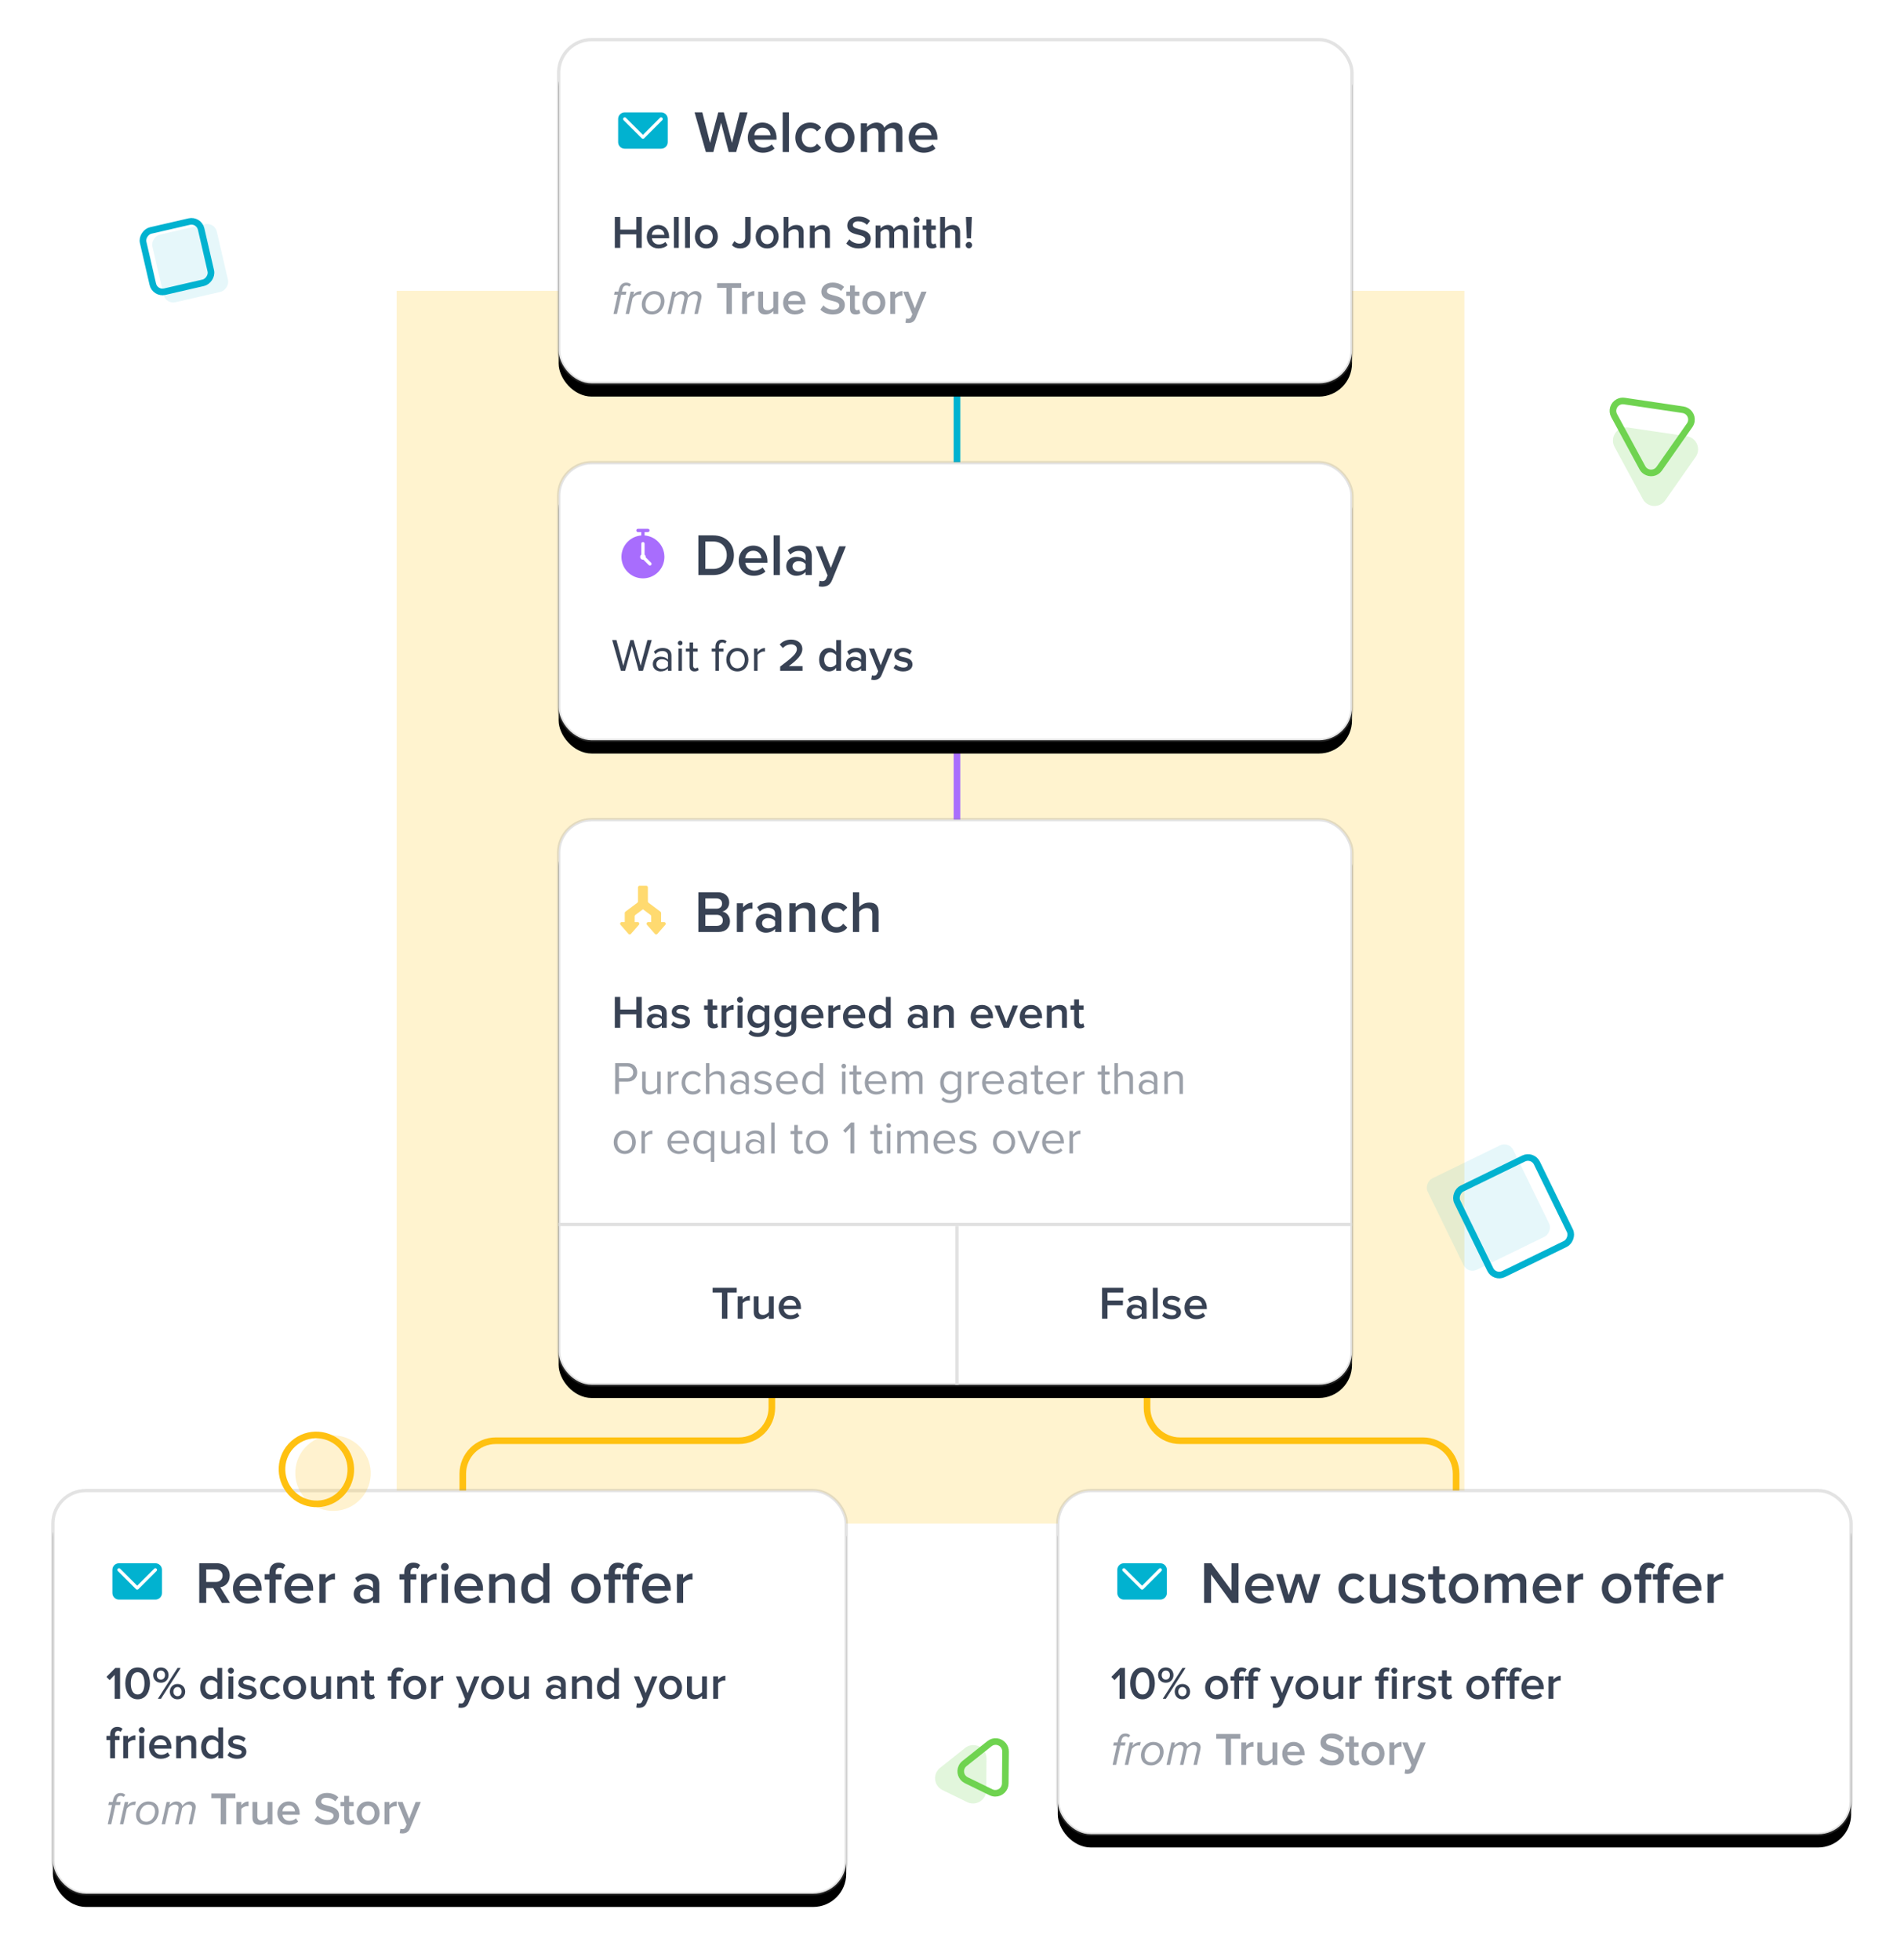<svg xmlns="http://www.w3.org/2000/svg" xmlns:xlink="http://www.w3.org/1999/xlink" width="576" height="593" viewBox="0 0 576 593">
  <defs>
    <rect id="workflows-b" width="240" height="104" rx="10"/>
    <filter id="workflows-a" width="122.1%" height="151%" x="-11%" y="-21.6%" filterUnits="objectBoundingBox">
      <feMorphology in="SourceAlpha" operator="dilate" radius=".5" result="shadowSpreadOuter1"/>
      <feOffset dy="4" in="shadowSpreadOuter1" result="shadowOffsetOuter1"/>
      <feGaussianBlur in="shadowOffsetOuter1" result="shadowBlurOuter1" stdDeviation="8"/>
      <feComposite in="shadowBlurOuter1" in2="SourceAlpha" operator="out" result="shadowBlurOuter1"/>
      <feColorMatrix in="shadowBlurOuter1" values="0 0 0 0 0   0 0 0 0 0   0 0 0 0 0  0 0 0 0.12 0"/>
    </filter>
    <rect id="workflows-d" width="240" height="171" rx="10"/>
    <filter id="workflows-c" width="122.1%" height="131%" x="-11%" y="-13.2%" filterUnits="objectBoundingBox">
      <feMorphology in="SourceAlpha" operator="dilate" radius=".5" result="shadowSpreadOuter1"/>
      <feOffset dy="4" in="shadowSpreadOuter1" result="shadowOffsetOuter1"/>
      <feGaussianBlur in="shadowOffsetOuter1" result="shadowBlurOuter1" stdDeviation="8"/>
      <feComposite in="shadowBlurOuter1" in2="SourceAlpha" operator="out" result="shadowBlurOuter1"/>
      <feColorMatrix in="shadowBlurOuter1" values="0 0 0 0 0   0 0 0 0 0   0 0 0 0 0  0 0 0 0.12 0"/>
    </filter>
    <rect id="workflows-f" width="240" height="84" rx="10"/>
    <filter id="workflows-e" width="122.1%" height="163.1%" x="-11%" y="-26.8%" filterUnits="objectBoundingBox">
      <feMorphology in="SourceAlpha" operator="dilate" radius=".5" result="shadowSpreadOuter1"/>
      <feOffset dy="4" in="shadowSpreadOuter1" result="shadowOffsetOuter1"/>
      <feGaussianBlur in="shadowOffsetOuter1" result="shadowBlurOuter1" stdDeviation="8"/>
      <feComposite in="shadowBlurOuter1" in2="SourceAlpha" operator="out" result="shadowBlurOuter1"/>
      <feColorMatrix in="shadowBlurOuter1" values="0 0 0 0 0   0 0 0 0 0   0 0 0 0 0  0 0 0 0.12 0"/>
    </filter>
    <rect id="workflows-h" width="240" height="122" rx="10"/>
    <filter id="workflows-g" width="122.1%" height="143.4%" x="-11%" y="-18.4%" filterUnits="objectBoundingBox">
      <feMorphology in="SourceAlpha" operator="dilate" radius=".5" result="shadowSpreadOuter1"/>
      <feOffset dy="4" in="shadowSpreadOuter1" result="shadowOffsetOuter1"/>
      <feGaussianBlur in="shadowOffsetOuter1" result="shadowBlurOuter1" stdDeviation="8"/>
      <feComposite in="shadowBlurOuter1" in2="SourceAlpha" operator="out" result="shadowBlurOuter1"/>
      <feColorMatrix in="shadowBlurOuter1" values="0 0 0 0 0   0 0 0 0 0   0 0 0 0 0  0 0 0 0.12 0"/>
    </filter>
    <rect id="workflows-j" width="240" height="104" rx="10"/>
    <filter id="workflows-i" width="122.1%" height="151%" x="-11%" y="-21.6%" filterUnits="objectBoundingBox">
      <feMorphology in="SourceAlpha" operator="dilate" radius=".5" result="shadowSpreadOuter1"/>
      <feOffset dy="4" in="shadowSpreadOuter1" result="shadowOffsetOuter1"/>
      <feGaussianBlur in="shadowOffsetOuter1" result="shadowBlurOuter1" stdDeviation="8"/>
      <feComposite in="shadowBlurOuter1" in2="SourceAlpha" operator="out" result="shadowBlurOuter1"/>
      <feColorMatrix in="shadowBlurOuter1" values="0 0 0 0 0   0 0 0 0 0   0 0 0 0 0  0 0 0 0.12 0"/>
    </filter>
  </defs>
  <g fill="none" fill-rule="evenodd" transform="translate(16 12)">
    <rect width="323" height="373" x="104" y="76" fill="#FFF3CF"/>
    <path stroke="#01B2D0" stroke-width="2" d="M273.5,83 L273.5,127.869"/>
    <path stroke="#A96EFD" stroke-width="2" d="M273.5,203 L273.5,247.869"/>
    <path stroke="#FFC111" stroke-linecap="round" stroke-linejoin="round" stroke-width="2" d="M217.5,405 L217.5,413.93 C217.5,419.453 213.023,423.93 207.5,423.93 L134,423.93 C128.477,423.93 124,428.407 124,433.93 L124,441.064"/>
    <path stroke="#FFC111" stroke-linecap="round" stroke-linejoin="round" stroke-width="2" d="M424.5,405 L424.5,413.93 C424.5,419.453 420.023,423.93 414.5,423.93 L341,423.93 C335.477,423.93 331,428.407 331,433.93 L331,441.064" transform="matrix(-1 0 0 1 755.5 0)"/>
    <g transform="translate(153)">
      <use fill="#000" filter="url(#workflows-a)" xlink:href="#workflows-b"/>
      <use fill="#FFF" stroke="#8D8D8D" stroke-opacity=".24" xlink:href="#workflows-b"/>
      <path fill="#384254" fill-rule="nonzero" d="M25.128,63 L23.49,63 L23.49,58.912 L18.632,58.912 L18.632,63 L16.994,63 L16.994,53.662 L18.632,53.662 L18.632,57.47 L23.49,57.47 L23.49,53.662 L25.128,53.662 L25.128,63 Z M30.21,63.168 C28.166,63.168 26.668,61.754 26.668,59.612 C26.668,57.652 28.096,56.07 30.098,56.07 C32.128,56.07 33.416,57.61 33.416,59.738 L33.416,60.102 L28.208,60.102 C28.32,61.11 29.076,61.964 30.35,61.964 C31.022,61.964 31.792,61.698 32.282,61.208 L32.954,62.174 C32.268,62.818 31.274,63.168 30.21,63.168 Z M32.002,59.052 C31.96,58.254 31.414,57.274 30.084,57.274 C28.838,57.274 28.25,58.24 28.194,59.052 L32.002,59.052 Z M36.342,63 L34.872,63 L34.872,53.662 L36.342,53.662 L36.342,63 Z M39.716,63 L38.246,63 L38.246,53.662 L39.716,53.662 L39.716,63 Z M44.686,63.168 C42.53,63.168 41.214,61.544 41.214,59.612 C41.214,57.666 42.53,56.07 44.686,56.07 C46.842,56.07 48.158,57.666 48.158,59.612 C48.158,61.544 46.842,63.168 44.686,63.168 Z M44.686,61.866 C45.946,61.866 46.632,60.816 46.632,59.612 C46.632,58.422 45.946,57.372 44.686,57.372 C43.44,57.372 42.74,58.422 42.74,59.612 C42.74,60.816 43.44,61.866 44.686,61.866 Z M54.92,63.168 C53.954,63.168 53.1,62.874 52.428,62.174 L53.198,60.928 C53.562,61.348 54.08,61.712 54.794,61.712 C55.788,61.712 56.432,61.026 56.432,60.018 L56.432,53.662 L58.07,53.662 L58.07,60.032 C58.07,62.16 56.726,63.168 54.92,63.168 Z M63.082,63.168 C60.926,63.168 59.61,61.544 59.61,59.612 C59.61,57.666 60.926,56.07 63.082,56.07 C65.238,56.07 66.554,57.666 66.554,59.612 C66.554,61.544 65.238,63.168 63.082,63.168 Z M63.082,61.866 C64.342,61.866 65.028,60.816 65.028,59.612 C65.028,58.422 64.342,57.372 63.082,57.372 C61.836,57.372 61.136,58.422 61.136,59.612 C61.136,60.816 61.836,61.866 63.082,61.866 Z M74.1,63 L72.63,63 L72.63,58.744 C72.63,57.68 72.098,57.372 71.272,57.372 C70.516,57.372 69.872,57.82 69.536,58.268 L69.536,63 L68.066,63 L68.066,53.662 L69.536,53.662 L69.536,57.148 C69.984,56.616 70.852,56.07 71.916,56.07 C73.372,56.07 74.1,56.826 74.1,58.212 L74.1,63 Z M82.052,63 L80.582,63 L80.582,58.772 C80.582,57.708 80.036,57.372 79.21,57.372 C78.468,57.372 77.824,57.82 77.474,58.268 L77.474,63 L76.004,63 L76.004,56.238 L77.474,56.238 L77.474,57.148 C77.922,56.616 78.804,56.07 79.868,56.07 C81.324,56.07 82.052,56.854 82.052,58.24 L82.052,63 Z M90.816,63.168 C89.094,63.168 87.848,62.552 87.008,61.684 L87.932,60.41 C88.562,61.096 89.584,61.712 90.886,61.712 C92.23,61.712 92.748,61.054 92.748,60.424 C92.748,58.464 87.316,59.682 87.316,56.252 C87.316,54.698 88.66,53.508 90.718,53.508 C92.16,53.508 93.35,53.984 94.204,54.824 L93.28,56.042 C92.538,55.3 91.544,54.964 90.564,54.964 C89.612,54.964 88.996,55.44 88.996,56.126 C88.996,57.876 94.428,56.798 94.428,60.27 C94.428,61.824 93.322,63.168 90.816,63.168 Z M105.656,63 L104.186,63 L104.186,58.59 C104.186,57.862 103.864,57.372 103.066,57.372 C102.408,57.372 101.792,57.82 101.498,58.268 L101.498,63 L100.028,63 L100.028,58.59 C100.028,57.862 99.72,57.372 98.922,57.372 C98.264,57.372 97.662,57.834 97.354,58.268 L97.354,63 L95.884,63 L95.884,56.238 L97.354,56.238 L97.354,57.148 C97.648,56.742 98.53,56.07 99.566,56.07 C100.574,56.07 101.19,56.574 101.414,57.302 C101.792,56.7 102.688,56.07 103.71,56.07 C104.942,56.07 105.656,56.742 105.656,58.114 L105.656,63 Z M108.302,55.412 C107.798,55.412 107.392,55.006 107.392,54.502 C107.392,53.998 107.798,53.592 108.302,53.592 C108.806,53.592 109.212,53.998 109.212,54.502 C109.212,55.006 108.806,55.412 108.302,55.412 Z M109.03,63 L107.56,63 L107.56,56.238 L109.03,56.238 L109.03,63 Z M112.978,63.168 C111.83,63.168 111.242,62.552 111.242,61.418 L111.242,57.512 L110.122,57.512 L110.122,56.238 L111.242,56.238 L111.242,54.39 L112.712,54.39 L112.712,56.238 L114.084,56.238 L114.084,57.512 L112.712,57.512 L112.712,61.054 C112.712,61.516 112.936,61.866 113.356,61.866 C113.636,61.866 113.888,61.74 114,61.614 L114.35,62.734 C114.084,62.972 113.65,63.168 112.978,63.168 Z M121.448,63 L119.978,63 L119.978,58.744 C119.978,57.68 119.446,57.372 118.62,57.372 C117.864,57.372 117.22,57.82 116.884,58.268 L116.884,63 L115.414,63 L115.414,53.662 L116.884,53.662 L116.884,57.148 C117.332,56.616 118.2,56.07 119.264,56.07 C120.72,56.07 121.448,56.826 121.448,58.212 L121.448,63 Z M124.752,60.13 L123.478,60.13 L123.212,53.662 L125.004,53.662 L124.752,60.13 Z M124.122,63.14 C123.59,63.14 123.142,62.692 123.142,62.16 C123.142,61.642 123.59,61.194 124.122,61.194 C124.654,61.194 125.088,61.642 125.088,62.16 C125.088,62.692 124.654,63.14 124.122,63.14 Z"/>
      <path fill="#384254" fill-rule="nonzero" d="M17.638,83 L16.588,83 L17.876,77.162 L16.756,77.162 L16.966,76.238 L18.086,76.238 L18.198,75.72 C18.492,74.446 19.122,73.522 20.424,73.522 C21.04,73.522 21.516,73.69 21.922,74.096 L21.362,74.74 C21.166,74.516 20.914,74.39 20.508,74.39 C19.794,74.39 19.43,74.88 19.248,75.72 L19.136,76.238 L20.508,76.238 L20.298,77.162 L18.926,77.162 L17.638,83 Z M21.32,83 L20.27,83 L21.768,76.238 L22.818,76.238 L22.58,77.26 C23.252,76.504 23.938,76.084 25.1,76.084 L24.862,77.176 C24.778,77.148 24.568,77.12 24.33,77.12 C23.546,77.12 22.804,77.652 22.37,78.226 L21.32,83 Z M28.25,83.168 C26.318,83.168 25.156,81.95 25.156,80.158 C25.156,78.03 26.752,76.07 28.922,76.07 C30.854,76.07 32.016,77.288 32.016,79.066 C32.016,81.208 30.42,83.168 28.25,83.168 Z M28.278,82.23 C29.818,82.23 30.91,80.704 30.91,79.108 C30.91,77.834 30.168,77.008 28.894,77.008 C27.368,77.008 26.262,78.534 26.262,80.13 C26.262,81.404 27.004,82.23 28.278,82.23 Z M42.11,83 L41.06,83 L42.068,78.464 C42.082,78.394 42.11,78.226 42.11,78.086 C42.11,77.386 41.578,77.008 40.962,77.008 C40.304,77.008 39.59,77.512 39.114,78.072 L38.022,83 L36.972,83 L37.98,78.464 C38.022,78.282 38.036,78.184 38.036,78.03 C38.036,77.442 37.63,77.008 36.86,77.008 C36.216,77.008 35.516,77.526 35.04,78.072 L33.948,83 L32.898,83 L34.396,76.238 L35.446,76.238 L35.222,77.218 C35.6,76.784 36.384,76.07 37.35,76.07 C38.554,76.07 39.128,76.938 39.128,77.414 L39.128,77.428 C39.66,76.756 40.458,76.07 41.438,76.07 C42.376,76.07 43.216,76.644 43.216,77.736 C43.216,77.89 43.174,78.142 43.146,78.31 L42.11,83 Z M52.4,83 L50.762,83 L50.762,75.104 L47.934,75.104 L47.934,73.662 L55.228,73.662 L55.228,75.104 L52.4,75.104 L52.4,83 Z M56.992,83 L55.522,83 L55.522,76.238 L56.992,76.238 L56.992,77.218 C57.51,76.574 58.322,76.07 59.19,76.07 L59.19,77.526 C59.064,77.498 58.924,77.484 58.742,77.484 C58.112,77.484 57.286,77.904 56.992,78.394 L56.992,83 Z M66.414,83 L64.944,83 L64.944,82.104 C64.468,82.636 63.628,83.168 62.564,83.168 C61.108,83.168 60.38,82.398 60.38,81.026 L60.38,76.238 L61.85,76.238 L61.85,80.48 C61.85,81.53 62.382,81.866 63.222,81.866 C63.964,81.866 64.608,81.432 64.944,80.984 L64.944,76.238 L66.414,76.238 L66.414,83 Z M71.454,83.168 C69.41,83.168 67.912,81.754 67.912,79.612 C67.912,77.652 69.34,76.07 71.342,76.07 C73.372,76.07 74.66,77.61 74.66,79.738 L74.66,80.102 L69.452,80.102 C69.564,81.11 70.32,81.964 71.594,81.964 C72.266,81.964 73.036,81.698 73.526,81.208 L74.198,82.174 C73.512,82.818 72.518,83.168 71.454,83.168 Z M73.246,79.052 C73.204,78.254 72.658,77.274 71.328,77.274 C70.082,77.274 69.494,78.24 69.438,79.052 L73.246,79.052 Z M82.976,83.168 C81.254,83.168 80.008,82.552 79.168,81.684 L80.092,80.41 C80.722,81.096 81.744,81.712 83.046,81.712 C84.39,81.712 84.908,81.054 84.908,80.424 C84.908,78.464 79.476,79.682 79.476,76.252 C79.476,74.698 80.82,73.508 82.878,73.508 C84.32,73.508 85.51,73.984 86.364,74.824 L85.44,76.042 C84.698,75.3 83.704,74.964 82.724,74.964 C81.772,74.964 81.156,75.44 81.156,76.126 C81.156,77.876 86.588,76.798 86.588,80.27 C86.588,81.824 85.482,83.168 82.976,83.168 Z M89.878,83.168 C88.73,83.168 88.142,82.552 88.142,81.418 L88.142,77.512 L87.022,77.512 L87.022,76.238 L88.142,76.238 L88.142,74.39 L89.612,74.39 L89.612,76.238 L90.984,76.238 L90.984,77.512 L89.612,77.512 L89.612,81.054 C89.612,81.516 89.836,81.866 90.256,81.866 C90.536,81.866 90.788,81.74 90.9,81.614 L91.25,82.734 C90.984,82.972 90.55,83.168 89.878,83.168 Z M95.366,83.168 C93.21,83.168 91.894,81.544 91.894,79.612 C91.894,77.666 93.21,76.07 95.366,76.07 C97.522,76.07 98.838,77.666 98.838,79.612 C98.838,81.544 97.522,83.168 95.366,83.168 Z M95.366,81.866 C96.626,81.866 97.312,80.816 97.312,79.612 C97.312,78.422 96.626,77.372 95.366,77.372 C94.12,77.372 93.42,78.422 93.42,79.612 C93.42,80.816 94.12,81.866 95.366,81.866 Z M101.806,83 L100.336,83 L100.336,76.238 L101.806,76.238 L101.806,77.218 C102.324,76.574 103.136,76.07 104.004,76.07 L104.004,77.526 C103.878,77.498 103.738,77.484 103.556,77.484 C102.926,77.484 102.1,77.904 101.806,78.394 L101.806,83 Z M104.914,85.646 L105.124,84.33 C105.278,84.4 105.516,84.442 105.684,84.442 C106.16,84.442 106.468,84.302 106.664,83.854 L107,83.084 L104.214,76.238 L105.796,76.238 L107.77,81.306 L109.744,76.238 L111.312,76.238 L108.05,84.218 C107.588,85.366 106.79,85.73 105.74,85.744 C105.53,85.744 105.11,85.702 104.914,85.646 Z" opacity=".5"/>
      <path fill="#384254" fill-rule="nonzero" d="M53.708,34 L51.458,34 L49.136,25.126 L46.796,34 L44.546,34 L41.126,21.994 L43.466,21.994 L45.806,31.228 L48.29,21.994 L49.964,21.994 L52.448,31.228 L54.788,21.994 L57.146,21.994 L53.708,34 Z M61.79,34.216 C59.162,34.216 57.236,32.398 57.236,29.644 C57.236,27.124 59.072,25.09 61.646,25.09 C64.256,25.09 65.912,27.07 65.912,29.806 L65.912,30.274 L59.216,30.274 C59.36,31.57 60.332,32.668 61.97,32.668 C62.834,32.668 63.824,32.326 64.454,31.696 L65.318,32.938 C64.436,33.766 63.158,34.216 61.79,34.216 Z M64.094,28.924 C64.04,27.898 63.338,26.638 61.628,26.638 C60.026,26.638 59.27,27.88 59.198,28.924 L64.094,28.924 Z M69.674,34 L67.784,34 L67.784,21.994 L69.674,21.994 L69.674,34 Z M76.082,34.216 C73.454,34.216 71.6,32.272 71.6,29.644 C71.6,27.016 73.454,25.09 76.082,25.09 C77.792,25.09 78.8,25.81 79.412,26.638 L78.17,27.772 C77.684,27.088 77.018,26.764 76.172,26.764 C74.606,26.764 73.544,27.952 73.544,29.644 C73.544,31.336 74.606,32.542 76.172,32.542 C77.018,32.542 77.684,32.182 78.17,31.498 L79.412,32.668 C78.8,33.478 77.792,34.216 76.082,34.216 Z M85.028,34.216 C82.256,34.216 80.564,32.128 80.564,29.644 C80.564,27.142 82.256,25.09 85.028,25.09 C87.8,25.09 89.492,27.142 89.492,29.644 C89.492,32.128 87.8,34.216 85.028,34.216 Z M85.028,32.542 C86.648,32.542 87.53,31.192 87.53,29.644 C87.53,28.114 86.648,26.764 85.028,26.764 C83.426,26.764 82.526,28.114 82.526,29.644 C82.526,31.192 83.426,32.542 85.028,32.542 Z M103.982,34 L102.092,34 L102.092,28.33 C102.092,27.394 101.678,26.764 100.652,26.764 C99.806,26.764 99.014,27.34 98.636,27.916 L98.636,34 L96.746,34 L96.746,28.33 C96.746,27.394 96.35,26.764 95.324,26.764 C94.478,26.764 93.704,27.358 93.308,27.916 L93.308,34 L91.418,34 L91.418,25.306 L93.308,25.306 L93.308,26.476 C93.686,25.954 94.82,25.09 96.152,25.09 C97.448,25.09 98.24,25.738 98.528,26.674 C99.014,25.9 100.166,25.09 101.48,25.09 C103.064,25.09 103.982,25.954 103.982,27.718 L103.982,34 Z M110.462,34.216 C107.834,34.216 105.908,32.398 105.908,29.644 C105.908,27.124 107.744,25.09 110.318,25.09 C112.928,25.09 114.584,27.07 114.584,29.806 L114.584,30.274 L107.888,30.274 C108.032,31.57 109.004,32.668 110.642,32.668 C111.506,32.668 112.496,32.326 113.126,31.696 L113.99,32.938 C113.108,33.766 111.83,34.216 110.462,34.216 Z M112.766,28.924 C112.712,27.898 112.01,26.638 110.3,26.638 C108.698,26.638 107.942,27.88 107.87,28.924 L112.766,28.924 Z"/>
      <path fill="#01B2D0" d="M2,5.992 C2,4.892 2.893,4 3.992,4 L15.008,4 C16.108,4 17,4.9 17,5.992 L17,13.008 C17,14.108 16.107,15 15.008,15 L3.992,15 C2.892,15 2,14.1 2,13.008 L2,5.992 Z M9.5,10.796 L4.354,5.647 C4.158,5.451 3.842,5.451 3.647,5.646 C3.451,5.842 3.451,6.158 3.646,6.353 L9.146,11.856 C9.342,12.052 9.658,12.052 9.854,11.856 L15.354,6.353 C15.549,6.158 15.549,5.842 15.353,5.646 C15.158,5.451 14.842,5.451 14.646,5.647 L9.5,10.796 Z" transform="translate(16 18)"/>
    </g>
    <g transform="translate(153 236)">
      <use fill="#000" filter="url(#workflows-c)" xlink:href="#workflows-d"/>
      <use fill="#FFF" stroke="#8D8D8D" stroke-opacity=".24" xlink:href="#workflows-d"/>
      <rect width="240" height="1" y="122" fill="#E1E1E1"/>
      <rect width="1" height="48" x="120" y="123" fill="#E1E1E1"/>
      <path fill="#384254" fill-rule="nonzero" d="M25.128 63L23.49 63 23.49 58.912 18.632 58.912 18.632 63 16.994 63 16.994 53.662 18.632 53.662 18.632 57.47 23.49 57.47 23.49 53.662 25.128 53.662 25.128 63zM32.688 63L31.218 63 31.218 62.258C30.714 62.846 29.916 63.168 29.02 63.168 27.928 63.168 26.682 62.412 26.682 60.928 26.682 59.36 27.914 58.716 29.02 58.716 29.944 58.716 30.714 59.01 31.218 59.584L31.218 58.576C31.218 57.792 30.56 57.316 29.636 57.316 28.88 57.316 28.208 57.596 27.634 58.184L27.018 57.162C27.802 56.406 28.782 56.07 29.86 56.07 31.372 56.07 32.688 56.7 32.688 58.506L32.688 63zM29.608 62.16C30.238 62.16 30.868 61.922 31.218 61.46L31.218 60.424C30.868 59.962 30.238 59.724 29.608 59.724 28.782 59.724 28.152 60.214 28.152 60.942 28.152 61.684 28.782 62.16 29.608 62.16zM36.916 63.168C35.754 63.168 34.718 62.79 34.018 62.104L34.69 61.054C35.166 61.544 36.104 61.992 36.972 61.992 37.854 61.992 38.316 61.628 38.316 61.096 38.316 59.766 34.228 60.718 34.228 58.114 34.228 57.008 35.18 56.07 36.888 56.07 38.036 56.07 38.904 56.476 39.506 57.008L38.89 58.044C38.484 57.596 37.742 57.232 36.888 57.232 36.118 57.232 35.642 57.596 35.642 58.072 35.642 59.262 39.73 58.366 39.73 61.054 39.73 62.258 38.736 63.168 36.916 63.168zM46.856 63.168C45.708 63.168 45.12 62.552 45.12 61.418L45.12 57.512 44 57.512 44 56.238 45.12 56.238 45.12 54.39 46.59 54.39 46.59 56.238 47.962 56.238 47.962 57.512 46.59 57.512 46.59 61.054C46.59 61.516 46.814 61.866 47.234 61.866 47.514 61.866 47.766 61.74 47.878 61.614L48.228 62.734C47.962 62.972 47.528 63.168 46.856 63.168zM50.748 63L49.278 63 49.278 56.238 50.748 56.238 50.748 57.218C51.266 56.574 52.078 56.07 52.946 56.07L52.946 57.526C52.82 57.498 52.68 57.484 52.498 57.484 51.868 57.484 51.042 57.904 50.748 58.394L50.748 63zM54.878 55.412C54.374 55.412 53.968 55.006 53.968 54.502 53.968 53.998 54.374 53.592 54.878 53.592 55.382 53.592 55.788 53.998 55.788 54.502 55.788 55.006 55.382 55.412 54.878 55.412zM55.606 63L54.136 63 54.136 56.238 55.606 56.238 55.606 63zM60.268 65.744C59.12 65.744 58.266 65.492 57.426 64.736L58.112 63.672C58.672 64.302 59.372 64.54 60.268 64.54 61.234 64.54 62.27 64.092 62.27 62.65L62.27 61.88C61.752 62.566 60.982 63.014 60.1 63.014 58.378 63.014 57.104 61.768 57.104 59.542 57.104 57.344 58.35 56.07 60.1 56.07 60.954 56.07 61.724 56.448 62.27 57.176L62.27 56.238 63.74 56.238 63.74 62.65C63.74 65.086 61.92 65.744 60.268 65.744zM60.534 61.698C61.22 61.698 61.934 61.292 62.27 60.802L62.27 58.268C61.934 57.778 61.22 57.372 60.534 57.372 59.358 57.372 58.616 58.24 58.616 59.542 58.616 60.844 59.358 61.698 60.534 61.698zM68.402 65.744C67.254 65.744 66.4 65.492 65.56 64.736L66.246 63.672C66.806 64.302 67.506 64.54 68.402 64.54 69.368 64.54 70.404 64.092 70.404 62.65L70.404 61.88C69.886 62.566 69.116 63.014 68.234 63.014 66.512 63.014 65.238 61.768 65.238 59.542 65.238 57.344 66.484 56.07 68.234 56.07 69.088 56.07 69.858 56.448 70.404 57.176L70.404 56.238 71.874 56.238 71.874 62.65C71.874 65.086 70.054 65.744 68.402 65.744zM68.668 61.698C69.354 61.698 70.068 61.292 70.404 60.802L70.404 58.268C70.068 57.778 69.354 57.372 68.668 57.372 67.492 57.372 66.75 58.24 66.75 59.542 66.75 60.844 67.492 61.698 68.668 61.698zM76.914 63.168C74.87 63.168 73.372 61.754 73.372 59.612 73.372 57.652 74.8 56.07 76.802 56.07 78.832 56.07 80.12 57.61 80.12 59.738L80.12 60.102 74.912 60.102C75.024 61.11 75.78 61.964 77.054 61.964 77.726 61.964 78.496 61.698 78.986 61.208L79.658 62.174C78.972 62.818 77.978 63.168 76.914 63.168zM78.706 59.052C78.664 58.254 78.118 57.274 76.788 57.274 75.542 57.274 74.954 58.24 74.898 59.052L78.706 59.052zM83.046 63L81.576 63 81.576 56.238 83.046 56.238 83.046 57.218C83.564 56.574 84.376 56.07 85.244 56.07L85.244 57.526C85.118 57.498 84.978 57.484 84.796 57.484 84.166 57.484 83.34 57.904 83.046 58.394L83.046 63zM89.57 63.168C87.526 63.168 86.028 61.754 86.028 59.612 86.028 57.652 87.456 56.07 89.458 56.07 91.488 56.07 92.776 57.61 92.776 59.738L92.776 60.102 87.568 60.102C87.68 61.11 88.436 61.964 89.71 61.964 90.382 61.964 91.152 61.698 91.642 61.208L92.314 62.174C91.628 62.818 90.634 63.168 89.57 63.168zM91.362 59.052C91.32 58.254 90.774 57.274 89.444 57.274 88.198 57.274 87.61 58.24 87.554 59.052L91.362 59.052zM100.462 63L98.992 63 98.992 62.076C98.474 62.748 97.704 63.168 96.822 63.168 95.1 63.168 93.826 61.852 93.826 59.612 93.826 57.428 95.086 56.07 96.822 56.07 97.676 56.07 98.46 56.448 98.992 57.176L98.992 53.662 100.462 53.662 100.462 63zM97.256 61.866C97.942 61.866 98.67 61.46 98.992 60.956L98.992 58.282C98.67 57.778 97.942 57.372 97.256 57.372 96.08 57.372 95.338 58.31 95.338 59.612 95.338 60.928 96.08 61.866 97.256 61.866zM111.592 63L110.122 63 110.122 62.258C109.618 62.846 108.82 63.168 107.924 63.168 106.832 63.168 105.586 62.412 105.586 60.928 105.586 59.36 106.818 58.716 107.924 58.716 108.848 58.716 109.618 59.01 110.122 59.584L110.122 58.576C110.122 57.792 109.464 57.316 108.54 57.316 107.784 57.316 107.112 57.596 106.538 58.184L105.922 57.162C106.706 56.406 107.686 56.07 108.764 56.07 110.276 56.07 111.592 56.7 111.592 58.506L111.592 63zM108.512 62.16C109.142 62.16 109.772 61.922 110.122 61.46L110.122 60.424C109.772 59.962 109.142 59.724 108.512 59.724 107.686 59.724 107.056 60.214 107.056 60.942 107.056 61.684 107.686 62.16 108.512 62.16zM119.544 63L118.074 63 118.074 58.772C118.074 57.708 117.528 57.372 116.702 57.372 115.96 57.372 115.316 57.82 114.966 58.268L114.966 63 113.496 63 113.496 56.238 114.966 56.238 114.966 57.148C115.414 56.616 116.296 56.07 117.36 56.07 118.816 56.07 119.544 56.854 119.544 58.24L119.544 63zM128.196 63.168C126.152 63.168 124.654 61.754 124.654 59.612 124.654 57.652 126.082 56.07 128.084 56.07 130.114 56.07 131.402 57.61 131.402 59.738L131.402 60.102 126.194 60.102C126.306 61.11 127.062 61.964 128.336 61.964 129.008 61.964 129.778 61.698 130.268 61.208L130.94 62.174C130.254 62.818 129.26 63.168 128.196 63.168zM129.988 59.052C129.946 58.254 129.4 57.274 128.07 57.274 126.824 57.274 126.236 58.24 126.18 59.052L129.988 59.052zM136.218 63L134.636 63 131.878 56.238 133.46 56.238 135.434 61.306 137.408 56.238 138.976 56.238 136.218 63zM143.036 63.168C140.992 63.168 139.494 61.754 139.494 59.612 139.494 57.652 140.922 56.07 142.924 56.07 144.954 56.07 146.242 57.61 146.242 59.738L146.242 60.102 141.034 60.102C141.146 61.11 141.902 61.964 143.176 61.964 143.848 61.964 144.618 61.698 145.108 61.208L145.78 62.174C145.094 62.818 144.1 63.168 143.036 63.168zM144.828 59.052C144.786 58.254 144.24 57.274 142.91 57.274 141.664 57.274 141.076 58.24 141.02 59.052L144.828 59.052zM153.746 63L152.276 63 152.276 58.772C152.276 57.708 151.73 57.372 150.904 57.372 150.162 57.372 149.518 57.82 149.168 58.268L149.168 63 147.698 63 147.698 56.238 149.168 56.238 149.168 57.148C149.616 56.616 150.498 56.07 151.562 56.07 153.018 56.07 153.746 56.854 153.746 58.24L153.746 63zM157.694 63.168C156.546 63.168 155.958 62.552 155.958 61.418L155.958 57.512 154.838 57.512 154.838 56.238 155.958 56.238 155.958 54.39 157.428 54.39 157.428 56.238 158.8 56.238 158.8 57.512 157.428 57.512 157.428 61.054C157.428 61.516 157.652 61.866 158.072 61.866 158.352 61.866 158.604 61.74 158.716 61.614L159.066 62.734C158.8 62.972 158.366 63.168 157.694 63.168zM51.047 151L49.409 151 49.409 143.104 46.581 143.104 46.581 141.662 53.875 141.662 53.875 143.104 51.047 143.104 51.047 151zM55.639 151L54.169 151 54.169 144.238 55.639 144.238 55.639 145.218C56.157 144.574 56.969 144.07 57.837 144.07L57.837 145.526C57.711 145.498 57.571 145.484 57.389 145.484 56.759 145.484 55.933 145.904 55.639 146.394L55.639 151zM65.061 151L63.591 151 63.591 150.104C63.115 150.636 62.275 151.168 61.211 151.168 59.755 151.168 59.027 150.398 59.027 149.026L59.027 144.238 60.497 144.238 60.497 148.48C60.497 149.53 61.029 149.866 61.869 149.866 62.611 149.866 63.255 149.432 63.591 148.984L63.591 144.238 65.061 144.238 65.061 151zM70.101 151.168C68.057 151.168 66.559 149.754 66.559 147.612 66.559 145.652 67.987 144.07 69.989 144.07 72.019 144.07 73.307 145.61 73.307 147.738L73.307 148.102 68.099 148.102C68.211 149.11 68.967 149.964 70.241 149.964 70.913 149.964 71.683 149.698 72.173 149.208L72.845 150.174C72.159 150.818 71.165 151.168 70.101 151.168zM71.893 147.052C71.851 146.254 71.305 145.274 69.975 145.274 68.729 145.274 68.141 146.24 68.085 147.052L71.893 147.052zM166.042 151L164.404 151 164.404 141.662 170.802 141.662 170.802 143.104 166.042 143.104 166.042 145.512 170.704 145.512 170.704 146.954 166.042 146.954 166.042 151zM177.858 151L176.388 151 176.388 150.258C175.884 150.846 175.086 151.168 174.19 151.168 173.098 151.168 171.852 150.412 171.852 148.928 171.852 147.36 173.084 146.716 174.19 146.716 175.114 146.716 175.884 147.01 176.388 147.584L176.388 146.576C176.388 145.792 175.73 145.316 174.806 145.316 174.05 145.316 173.378 145.596 172.804 146.184L172.188 145.162C172.972 144.406 173.952 144.07 175.03 144.07 176.542 144.07 177.858 144.7 177.858 146.506L177.858 151zM174.778 150.16C175.408 150.16 176.038 149.922 176.388 149.46L176.388 148.424C176.038 147.962 175.408 147.724 174.778 147.724 173.952 147.724 173.322 148.214 173.322 148.942 173.322 149.684 173.952 150.16 174.778 150.16zM181.232 151L179.762 151 179.762 141.662 181.232 141.662 181.232 151zM185.46 151.168C184.298 151.168 183.262 150.79 182.562 150.104L183.234 149.054C183.71 149.544 184.648 149.992 185.516 149.992 186.398 149.992 186.86 149.628 186.86 149.096 186.86 147.766 182.772 148.718 182.772 146.114 182.772 145.008 183.724 144.07 185.432 144.07 186.58 144.07 187.448 144.476 188.05 145.008L187.434 146.044C187.028 145.596 186.286 145.232 185.432 145.232 184.662 145.232 184.186 145.596 184.186 146.072 184.186 147.262 188.274 146.366 188.274 149.054 188.274 150.258 187.28 151.168 185.46 151.168zM192.88 151.168C190.836 151.168 189.338 149.754 189.338 147.612 189.338 145.652 190.766 144.07 192.768 144.07 194.798 144.07 196.086 145.61 196.086 147.738L196.086 148.102 190.878 148.102C190.99 149.11 191.746 149.964 193.02 149.964 193.692 149.964 194.462 149.698 194.952 149.208L195.624 150.174C194.938 150.818 193.944 151.168 192.88 151.168zM194.672 147.052C194.63 146.254 194.084 145.274 192.754 145.274 191.508 145.274 190.92 146.24 190.864 147.052L194.672 147.052z"/>
      <path fill="#384254" fill-rule="nonzero" d="M18.254,83 L17.092,83 L17.092,73.662 L20.844,73.662 C22.72,73.662 23.77,74.95 23.77,76.476 C23.77,78.002 22.706,79.29 20.844,79.29 L18.254,79.29 L18.254,83 Z M20.704,78.254 C21.81,78.254 22.566,77.526 22.566,76.476 C22.566,75.426 21.81,74.698 20.704,74.698 L18.254,74.698 L18.254,78.254 L20.704,78.254 Z M30.882,83 L29.832,83 L29.832,82.048 C29.314,82.636 28.432,83.168 27.424,83.168 C26.01,83.168 25.268,82.468 25.268,81.012 L25.268,76.238 L26.318,76.238 L26.318,80.69 C26.318,81.88 26.92,82.23 27.844,82.23 C28.656,82.23 29.44,81.754 29.832,81.208 L29.832,76.238 L30.882,76.238 L30.882,83 Z M34.032,83 L32.982,83 L32.982,76.238 L34.032,76.238 L34.032,77.316 C34.578,76.616 35.362,76.084 36.286,76.084 L36.286,77.162 C36.16,77.148 36.034,77.134 35.88,77.134 C35.222,77.134 34.34,77.666 34.032,78.212 L34.032,83 Z M40.584,83.168 C38.568,83.168 37.21,81.614 37.21,79.612 C37.21,77.61 38.568,76.07 40.584,76.07 C41.816,76.07 42.544,76.574 43.062,77.246 L42.362,77.876 C41.914,77.26 41.34,77.008 40.64,77.008 C39.212,77.008 38.302,78.114 38.302,79.612 C38.302,81.11 39.212,82.23 40.64,82.23 C41.34,82.23 41.914,81.95 42.362,81.348 L43.062,81.992 C42.544,82.664 41.816,83.168 40.584,83.168 Z M50.174,83 L49.124,83 L49.124,78.548 C49.124,77.344 48.522,77.008 47.598,77.008 C46.786,77.008 46.002,77.512 45.61,78.058 L45.61,83 L44.56,83 L44.56,73.662 L45.61,73.662 L45.61,77.218 C46.072,76.644 46.996,76.07 48.018,76.07 C49.432,76.07 50.174,76.756 50.174,78.226 L50.174,83 Z M57.552,83 L56.502,83 L56.502,82.23 C55.956,82.846 55.172,83.168 54.262,83.168 C53.128,83.168 51.91,82.398 51.91,80.928 C51.91,79.402 53.114,78.702 54.262,78.702 C55.186,78.702 55.956,78.996 56.502,79.612 L56.502,78.394 C56.502,77.498 55.774,76.98 54.794,76.98 C53.982,76.98 53.324,77.26 52.722,77.918 L52.232,77.19 C52.96,76.434 53.828,76.07 54.934,76.07 C56.376,76.07 57.552,76.714 57.552,78.352 L57.552,83 Z M54.654,82.412 C55.382,82.412 56.096,82.132 56.502,81.572 L56.502,80.284 C56.096,79.738 55.382,79.458 54.654,79.458 C53.66,79.458 52.974,80.074 52.974,80.928 C52.974,81.796 53.66,82.412 54.654,82.412 Z M61.822,83.168 C60.702,83.168 59.778,82.818 59.092,82.104 L59.624,81.348 C60.072,81.866 60.926,82.314 61.85,82.314 C62.886,82.314 63.46,81.824 63.46,81.152 C63.46,79.514 59.274,80.522 59.274,78.016 C59.274,76.952 60.17,76.07 61.78,76.07 C62.942,76.07 63.754,76.504 64.286,77.05 L63.796,77.778 C63.39,77.288 62.662,76.924 61.78,76.924 C60.856,76.924 60.282,77.386 60.282,77.988 C60.282,79.458 64.468,78.492 64.468,81.124 C64.468,82.258 63.558,83.168 61.822,83.168 Z M69.242,83.168 C67.226,83.168 65.784,81.726 65.784,79.612 C65.784,77.652 67.184,76.07 69.116,76.07 C71.16,76.07 72.364,77.666 72.364,79.696 L72.364,79.962 L66.904,79.962 C66.988,81.236 67.87,82.3 69.326,82.3 C70.11,82.3 70.88,81.992 71.426,81.432 L71.93,82.118 C71.244,82.79 70.334,83.168 69.242,83.168 Z M71.328,79.178 C71.314,78.184 70.642,76.938 69.102,76.938 C67.66,76.938 66.946,78.156 66.89,79.178 L71.328,79.178 Z M80.008,83 L78.958,83 L78.958,81.992 C78.454,82.678 77.628,83.168 76.676,83.168 C74.912,83.168 73.666,81.824 73.666,79.626 C73.666,77.456 74.912,76.07 76.676,76.07 C77.586,76.07 78.412,76.518 78.958,77.26 L78.958,73.662 L80.008,73.662 L80.008,83 Z M76.942,82.23 C77.768,82.23 78.594,81.74 78.958,81.152 L78.958,78.1 C78.594,77.512 77.768,77.008 76.942,77.008 C75.57,77.008 74.758,78.128 74.758,79.626 C74.758,81.124 75.57,82.23 76.942,82.23 Z M86.266,75.272 C85.874,75.272 85.552,74.964 85.552,74.572 C85.552,74.18 85.874,73.858 86.266,73.858 C86.658,73.858 86.966,74.18 86.966,74.572 C86.966,74.964 86.658,75.272 86.266,75.272 Z M86.784,83 L85.734,83 L85.734,76.238 L86.784,76.238 L86.784,83 Z M90.606,83.168 C89.598,83.168 89.094,82.594 89.094,81.586 L89.094,77.162 L87.974,77.162 L87.974,76.238 L89.094,76.238 L89.094,74.39 L90.158,74.39 L90.158,76.238 L91.53,76.238 L91.53,77.162 L90.158,77.162 L90.158,81.362 C90.158,81.866 90.382,82.23 90.83,82.23 C91.138,82.23 91.404,82.09 91.544,81.936 L91.852,82.734 C91.586,82.986 91.208,83.168 90.606,83.168 Z M96.066,83.168 C94.05,83.168 92.608,81.726 92.608,79.612 C92.608,77.652 94.008,76.07 95.94,76.07 C97.984,76.07 99.188,77.666 99.188,79.696 L99.188,79.962 L93.728,79.962 C93.812,81.236 94.694,82.3 96.15,82.3 C96.934,82.3 97.704,81.992 98.25,81.432 L98.754,82.118 C98.068,82.79 97.158,83.168 96.066,83.168 Z M98.152,79.178 C98.138,78.184 97.466,76.938 95.926,76.938 C94.484,76.938 93.77,78.156 93.714,79.178 L98.152,79.178 Z M110.094,83 L109.044,83 L109.044,78.408 C109.044,77.554 108.68,77.008 107.798,77.008 C107.098,77.008 106.356,77.498 106.006,78.044 L106.006,83 L104.956,83 L104.956,78.408 C104.956,77.554 104.606,77.008 103.71,77.008 C103.024,77.008 102.296,77.512 101.932,78.058 L101.932,83 L100.882,83 L100.882,76.238 L101.932,76.238 L101.932,77.218 C102.226,76.784 103.122,76.07 104.13,76.07 C105.152,76.07 105.74,76.63 105.936,77.33 C106.314,76.714 107.224,76.07 108.204,76.07 C109.436,76.07 110.094,76.756 110.094,78.114 L110.094,83 Z M118.536,85.744 C117.402,85.744 116.618,85.52 115.806,84.722 L116.338,83.966 C116.898,84.624 117.57,84.876 118.536,84.876 C119.656,84.876 120.72,84.33 120.72,82.902 L120.72,81.88 C120.216,82.566 119.39,83.084 118.438,83.084 C116.674,83.084 115.428,81.768 115.428,79.584 C115.428,77.414 116.66,76.07 118.438,76.07 C119.348,76.07 120.174,76.518 120.72,77.26 L120.72,76.238 L121.77,76.238 L121.77,82.902 C121.77,85.044 120.188,85.744 118.536,85.744 Z M118.704,82.146 C119.53,82.146 120.342,81.642 120.72,81.054 L120.72,78.086 C120.342,77.512 119.53,77.008 118.704,77.008 C117.332,77.008 116.52,78.086 116.52,79.584 C116.52,81.068 117.332,82.146 118.704,82.146 Z M124.92,83 L123.87,83 L123.87,76.238 L124.92,76.238 L124.92,77.316 C125.466,76.616 126.25,76.084 127.174,76.084 L127.174,77.162 C127.048,77.148 126.922,77.134 126.768,77.134 C126.11,77.134 125.228,77.666 124.92,78.212 L124.92,83 Z M131.556,83.168 C129.54,83.168 128.098,81.726 128.098,79.612 C128.098,77.652 129.498,76.07 131.43,76.07 C133.474,76.07 134.678,77.666 134.678,79.696 L134.678,79.962 L129.218,79.962 C129.302,81.236 130.184,82.3 131.64,82.3 C132.424,82.3 133.194,81.992 133.74,81.432 L134.244,82.118 C133.558,82.79 132.648,83.168 131.556,83.168 Z M133.642,79.178 C133.628,78.184 132.956,76.938 131.416,76.938 C129.974,76.938 129.26,78.156 129.204,79.178 L133.642,79.178 Z M141.65,83 L140.6,83 L140.6,82.23 C140.054,82.846 139.27,83.168 138.36,83.168 C137.226,83.168 136.008,82.398 136.008,80.928 C136.008,79.402 137.212,78.702 138.36,78.702 C139.284,78.702 140.054,78.996 140.6,79.612 L140.6,78.394 C140.6,77.498 139.872,76.98 138.892,76.98 C138.08,76.98 137.422,77.26 136.82,77.918 L136.33,77.19 C137.058,76.434 137.926,76.07 139.032,76.07 C140.474,76.07 141.65,76.714 141.65,78.352 L141.65,83 Z M138.752,82.412 C139.48,82.412 140.194,82.132 140.6,81.572 L140.6,80.284 C140.194,79.738 139.48,79.458 138.752,79.458 C137.758,79.458 137.072,80.074 137.072,80.928 C137.072,81.796 137.758,82.412 138.752,82.412 Z M145.486,83.168 C144.478,83.168 143.974,82.594 143.974,81.586 L143.974,77.162 L142.854,77.162 L142.854,76.238 L143.974,76.238 L143.974,74.39 L145.038,74.39 L145.038,76.238 L146.41,76.238 L146.41,77.162 L145.038,77.162 L145.038,81.362 C145.038,81.866 145.262,82.23 145.71,82.23 C146.018,82.23 146.284,82.09 146.424,81.936 L146.732,82.734 C146.466,82.986 146.088,83.168 145.486,83.168 Z M150.946,83.168 C148.93,83.168 147.488,81.726 147.488,79.612 C147.488,77.652 148.888,76.07 150.82,76.07 C152.864,76.07 154.068,77.666 154.068,79.696 L154.068,79.962 L148.608,79.962 C148.692,81.236 149.574,82.3 151.03,82.3 C151.814,82.3 152.584,81.992 153.13,81.432 L153.634,82.118 C152.948,82.79 152.038,83.168 150.946,83.168 Z M153.032,79.178 C153.018,78.184 152.346,76.938 150.806,76.938 C149.364,76.938 148.65,78.156 148.594,79.178 L153.032,79.178 Z M156.812,83 L155.762,83 L155.762,76.238 L156.812,76.238 L156.812,77.316 C157.358,76.616 158.142,76.084 159.066,76.084 L159.066,77.162 C158.94,77.148 158.814,77.134 158.66,77.134 C158.002,77.134 157.12,77.666 156.812,78.212 L156.812,83 Z M165.73,83.168 C164.722,83.168 164.218,82.594 164.218,81.586 L164.218,77.162 L163.098,77.162 L163.098,76.238 L164.218,76.238 L164.218,74.39 L165.282,74.39 L165.282,76.238 L166.654,76.238 L166.654,77.162 L165.282,77.162 L165.282,81.362 C165.282,81.866 165.506,82.23 165.954,82.23 C166.262,82.23 166.528,82.09 166.668,81.936 L166.976,82.734 C166.71,82.986 166.332,83.168 165.73,83.168 Z M173.752,83 L172.702,83 L172.702,78.548 C172.702,77.344 172.1,77.008 171.176,77.008 C170.364,77.008 169.58,77.512 169.188,78.058 L169.188,83 L168.138,83 L168.138,73.662 L169.188,73.662 L169.188,77.218 C169.65,76.644 170.574,76.07 171.596,76.07 C173.01,76.07 173.752,76.756 173.752,78.226 L173.752,83 Z M181.13,83 L180.08,83 L180.08,82.23 C179.534,82.846 178.75,83.168 177.84,83.168 C176.706,83.168 175.488,82.398 175.488,80.928 C175.488,79.402 176.692,78.702 177.84,78.702 C178.764,78.702 179.534,78.996 180.08,79.612 L180.08,78.394 C180.08,77.498 179.352,76.98 178.372,76.98 C177.56,76.98 176.902,77.26 176.3,77.918 L175.81,77.19 C176.538,76.434 177.406,76.07 178.512,76.07 C179.954,76.07 181.13,76.714 181.13,78.352 L181.13,83 Z M178.232,82.412 C178.96,82.412 179.674,82.132 180.08,81.572 L180.08,80.284 C179.674,79.738 178.96,79.458 178.232,79.458 C177.238,79.458 176.552,80.074 176.552,80.928 C176.552,81.796 177.238,82.412 178.232,82.412 Z M188.858,83 L187.822,83 L187.822,78.576 C187.822,77.372 187.206,77.008 186.296,77.008 C185.47,77.008 184.7,77.512 184.294,78.058 L184.294,83 L183.244,83 L183.244,76.238 L184.294,76.238 L184.294,77.218 C184.77,76.644 185.694,76.07 186.716,76.07 C188.116,76.07 188.858,76.784 188.858,78.254 L188.858,83 Z M20.004,101.168 C17.946,101.168 16.658,99.572 16.658,97.612 C16.658,95.652 17.946,94.07 20.004,94.07 C22.062,94.07 23.35,95.652 23.35,97.612 C23.35,99.572 22.062,101.168 20.004,101.168 Z M20.004,100.23 C21.446,100.23 22.244,98.998 22.244,97.612 C22.244,96.24 21.446,95.008 20.004,95.008 C18.562,95.008 17.764,96.24 17.764,97.612 C17.764,98.998 18.562,100.23 20.004,100.23 Z M26.108,101 L25.058,101 L25.058,94.238 L26.108,94.238 L26.108,95.316 C26.654,94.616 27.438,94.084 28.362,94.084 L28.362,95.162 C28.236,95.148 28.11,95.134 27.956,95.134 C27.298,95.134 26.416,95.666 26.108,96.212 L26.108,101 Z M36.37,101.168 C34.354,101.168 32.912,99.726 32.912,97.612 C32.912,95.652 34.312,94.07 36.244,94.07 C38.288,94.07 39.492,95.666 39.492,97.696 L39.492,97.962 L34.032,97.962 C34.116,99.236 34.998,100.3 36.454,100.3 C37.238,100.3 38.008,99.992 38.554,99.432 L39.058,100.118 C38.372,100.79 37.462,101.168 36.37,101.168 Z M38.456,97.178 C38.442,96.184 37.77,94.938 36.23,94.938 C34.788,94.938 34.074,96.156 34.018,97.178 L38.456,97.178 Z M44.028,100.23 C44.854,100.23 45.68,99.726 46.044,99.138 L46.044,96.086 C45.68,95.498 44.854,95.008 44.028,95.008 C42.67,95.008 41.858,96.114 41.858,97.612 C41.858,99.11 42.67,100.23 44.028,100.23 Z M43.762,101.168 C41.984,101.168 40.752,99.796 40.752,97.612 C40.752,95.414 41.984,94.07 43.762,94.07 C44.714,94.07 45.554,94.56 46.044,95.246 L46.044,94.238 L47.094,94.238 L47.094,103.576 L46.044,103.576 L46.044,99.978 C45.484,100.72 44.686,101.168 43.762,101.168 Z M54.808,101 L53.758,101 L53.758,100.048 C53.24,100.636 52.358,101.168 51.35,101.168 C49.936,101.168 49.194,100.468 49.194,99.012 L49.194,94.238 L50.244,94.238 L50.244,98.69 C50.244,99.88 50.846,100.23 51.77,100.23 C52.582,100.23 53.366,99.754 53.758,99.208 L53.758,94.238 L54.808,94.238 L54.808,101 Z M62.186,101 L61.136,101 L61.136,100.23 C60.59,100.846 59.806,101.168 58.896,101.168 C57.762,101.168 56.544,100.398 56.544,98.928 C56.544,97.402 57.748,96.702 58.896,96.702 C59.82,96.702 60.59,96.996 61.136,97.612 L61.136,96.394 C61.136,95.498 60.408,94.98 59.428,94.98 C58.616,94.98 57.958,95.26 57.356,95.918 L56.866,95.19 C57.594,94.434 58.462,94.07 59.568,94.07 C61.01,94.07 62.186,94.714 62.186,96.352 L62.186,101 Z M59.288,100.412 C60.016,100.412 60.73,100.132 61.136,99.572 L61.136,98.284 C60.73,97.738 60.016,97.458 59.288,97.458 C58.294,97.458 57.608,98.074 57.608,98.928 C57.608,99.796 58.294,100.412 59.288,100.412 Z M65.35,101 L64.3,101 L64.3,91.662 L65.35,91.662 L65.35,101 Z M72.798,101.168 C71.79,101.168 71.286,100.594 71.286,99.586 L71.286,95.162 L70.166,95.162 L70.166,94.238 L71.286,94.238 L71.286,92.39 L72.35,92.39 L72.35,94.238 L73.722,94.238 L73.722,95.162 L72.35,95.162 L72.35,99.362 C72.35,99.866 72.574,100.23 73.022,100.23 C73.33,100.23 73.596,100.09 73.736,99.936 L74.044,100.734 C73.778,100.986 73.4,101.168 72.798,101.168 Z M78.146,101.168 C76.088,101.168 74.8,99.572 74.8,97.612 C74.8,95.652 76.088,94.07 78.146,94.07 C80.204,94.07 81.492,95.652 81.492,97.612 C81.492,99.572 80.204,101.168 78.146,101.168 Z M78.146,100.23 C79.588,100.23 80.386,98.998 80.386,97.612 C80.386,96.24 79.588,95.008 78.146,95.008 C76.704,95.008 75.906,96.24 75.906,97.612 C75.906,98.998 76.704,100.23 78.146,100.23 Z M89.43,101 L88.268,101 L88.268,93.188 L86.77,94.784 L86.07,94.07 L88.408,91.662 L89.43,91.662 L89.43,101 Z M96.92,101.168 C95.912,101.168 95.408,100.594 95.408,99.586 L95.408,95.162 L94.288,95.162 L94.288,94.238 L95.408,94.238 L95.408,92.39 L96.472,92.39 L96.472,94.238 L97.844,94.238 L97.844,95.162 L96.472,95.162 L96.472,99.362 C96.472,99.866 96.696,100.23 97.144,100.23 C97.452,100.23 97.718,100.09 97.858,99.936 L98.166,100.734 C97.9,100.986 97.522,101.168 96.92,101.168 Z M99.846,93.272 C99.454,93.272 99.132,92.964 99.132,92.572 C99.132,92.18 99.454,91.858 99.846,91.858 C100.238,91.858 100.546,92.18 100.546,92.572 C100.546,92.964 100.238,93.272 99.846,93.272 Z M100.364,101 L99.314,101 L99.314,94.238 L100.364,94.238 L100.364,101 Z M111.676,101 L110.626,101 L110.626,96.408 C110.626,95.554 110.262,95.008 109.38,95.008 C108.68,95.008 107.938,95.498 107.588,96.044 L107.588,101 L106.538,101 L106.538,96.408 C106.538,95.554 106.188,95.008 105.292,95.008 C104.606,95.008 103.878,95.512 103.514,96.058 L103.514,101 L102.464,101 L102.464,94.238 L103.514,94.238 L103.514,95.218 C103.808,94.784 104.704,94.07 105.712,94.07 C106.734,94.07 107.322,94.63 107.518,95.33 C107.896,94.714 108.806,94.07 109.786,94.07 C111.018,94.07 111.676,94.756 111.676,96.114 L111.676,101 Z M116.842,101.168 C114.826,101.168 113.384,99.726 113.384,97.612 C113.384,95.652 114.784,94.07 116.716,94.07 C118.76,94.07 119.964,95.666 119.964,97.696 L119.964,97.962 L114.504,97.962 C114.588,99.236 115.47,100.3 116.926,100.3 C117.71,100.3 118.48,99.992 119.026,99.432 L119.53,100.118 C118.844,100.79 117.934,101.168 116.842,101.168 Z M118.928,97.178 C118.914,96.184 118.242,94.938 116.702,94.938 C115.26,94.938 114.546,96.156 114.49,97.178 L118.928,97.178 Z M123.814,101.168 C122.694,101.168 121.77,100.818 121.084,100.104 L121.616,99.348 C122.064,99.866 122.918,100.314 123.842,100.314 C124.878,100.314 125.452,99.824 125.452,99.152 C125.452,97.514 121.266,98.522 121.266,96.016 C121.266,94.952 122.162,94.07 123.772,94.07 C124.934,94.07 125.746,94.504 126.278,95.05 L125.788,95.778 C125.382,95.288 124.654,94.924 123.772,94.924 C122.848,94.924 122.274,95.386 122.274,95.988 C122.274,97.458 126.46,96.492 126.46,99.124 C126.46,100.258 125.55,101.168 123.814,101.168 Z M134.748,101.168 C132.69,101.168 131.402,99.572 131.402,97.612 C131.402,95.652 132.69,94.07 134.748,94.07 C136.806,94.07 138.094,95.652 138.094,97.612 C138.094,99.572 136.806,101.168 134.748,101.168 Z M134.748,100.23 C136.19,100.23 136.988,98.998 136.988,97.612 C136.988,96.24 136.19,95.008 134.748,95.008 C133.306,95.008 132.508,96.24 132.508,97.612 C132.508,98.998 133.306,100.23 134.748,100.23 Z M142.756,101 L141.608,101 L138.794,94.238 L139.942,94.238 L142.182,99.782 L144.436,94.238 L145.57,94.238 L142.756,101 Z M149.728,101.168 C147.712,101.168 146.27,99.726 146.27,97.612 C146.27,95.652 147.67,94.07 149.602,94.07 C151.646,94.07 152.85,95.666 152.85,97.696 L152.85,97.962 L147.39,97.962 C147.474,99.236 148.356,100.3 149.812,100.3 C150.596,100.3 151.366,99.992 151.912,99.432 L152.416,100.118 C151.73,100.79 150.82,101.168 149.728,101.168 Z M151.814,97.178 C151.8,96.184 151.128,94.938 149.588,94.938 C148.146,94.938 147.432,96.156 147.376,97.178 L151.814,97.178 Z M155.594,101 L154.544,101 L154.544,94.238 L155.594,94.238 L155.594,95.316 C156.14,94.616 156.924,94.084 157.848,94.084 L157.848,95.162 C157.722,95.148 157.596,95.134 157.442,95.134 C156.784,95.134 155.902,95.666 155.594,96.212 L155.594,101 Z" opacity=".5"/>
      <path fill="#384254" fill-rule="nonzero" d="M48.344,34 L42.278,34 L42.278,21.994 L48.182,21.994 C50.396,21.994 51.602,23.362 51.602,25.054 C51.602,26.548 50.63,27.574 49.514,27.808 C50.81,28.006 51.836,29.284 51.836,30.742 C51.836,32.614 50.612,34 48.344,34 Z M47.768,26.944 C48.83,26.944 49.442,26.314 49.442,25.396 C49.442,24.514 48.83,23.848 47.768,23.848 L44.384,23.848 L44.384,26.944 L47.768,26.944 Z M47.858,32.146 C48.992,32.146 49.676,31.516 49.676,30.472 C49.676,29.572 49.046,28.798 47.858,28.798 L44.384,28.798 L44.384,32.146 L47.858,32.146 Z M55.796,34 L53.906,34 L53.906,25.306 L55.796,25.306 L55.796,26.566 C56.462,25.738 57.506,25.09 58.622,25.09 L58.622,26.962 C58.46,26.926 58.28,26.908 58.046,26.908 C57.236,26.908 56.174,27.448 55.796,28.078 L55.796,34 Z M67.37,34 L65.48,34 L65.48,33.046 C64.832,33.802 63.806,34.216 62.654,34.216 C61.25,34.216 59.648,33.244 59.648,31.336 C59.648,29.32 61.232,28.492 62.654,28.492 C63.842,28.492 64.832,28.87 65.48,29.608 L65.48,28.312 C65.48,27.304 64.634,26.692 63.446,26.692 C62.474,26.692 61.61,27.052 60.872,27.808 L60.08,26.494 C61.088,25.522 62.348,25.09 63.734,25.09 C65.678,25.09 67.37,25.9 67.37,28.222 L67.37,34 Z M63.41,32.92 C64.22,32.92 65.03,32.614 65.48,32.02 L65.48,30.688 C65.03,30.094 64.22,29.788 63.41,29.788 C62.348,29.788 61.538,30.418 61.538,31.354 C61.538,32.308 62.348,32.92 63.41,32.92 Z M77.594,34 L75.704,34 L75.704,28.564 C75.704,27.196 75.002,26.764 73.94,26.764 C72.986,26.764 72.158,27.34 71.708,27.916 L71.708,34 L69.818,34 L69.818,25.306 L71.708,25.306 L71.708,26.476 C72.284,25.792 73.418,25.09 74.786,25.09 C76.658,25.09 77.594,26.098 77.594,27.88 L77.594,34 Z M84.002,34.216 C81.374,34.216 79.52,32.272 79.52,29.644 C79.52,27.016 81.374,25.09 84.002,25.09 C85.712,25.09 86.72,25.81 87.332,26.638 L86.09,27.772 C85.604,27.088 84.938,26.764 84.092,26.764 C82.526,26.764 81.464,27.952 81.464,29.644 C81.464,31.336 82.526,32.542 84.092,32.542 C84.938,32.542 85.604,32.182 86.09,31.498 L87.332,32.668 C86.72,33.478 85.712,34.216 84.002,34.216 Z M96.782,34 L94.892,34 L94.892,28.528 C94.892,27.16 94.208,26.764 93.146,26.764 C92.174,26.764 91.346,27.34 90.914,27.916 L90.914,34 L89.024,34 L89.024,21.994 L90.914,21.994 L90.914,26.476 C91.49,25.792 92.606,25.09 93.974,25.09 C95.846,25.09 96.782,26.062 96.782,27.844 L96.782,34 Z"/>
      <path fill="#FFC111" d="M7,13 L7.896,13 C8.172,13 8.396,13.224 8.396,13.5 C8.396,13.621 8.352,13.738 8.273,13.829 L5.874,16.57 C5.693,16.778 5.377,16.799 5.169,16.617 C5.152,16.602 5.136,16.587 5.122,16.57 L2.724,13.829 C2.542,13.621 2.563,13.306 2.771,13.124 C2.862,13.044 2.979,13 3.1,13 L4,13 L4,11 L4,10.25 C4,10.093 4.074,9.944 4.2,9.85 L7.8,7.15 C7.926,7.056 8,6.907 8,6.75 L8,2.5 C8,2.224 8.224,2 8.5,2 L10.5,2 C10.776,2 11,2.224 11,2.5 L11,6 L11.002,6 L11.002,6.75 C11.002,6.907 11.076,7.056 11.202,7.15 L14.802,9.85 C14.927,9.944 15.002,10.093 15.002,10.25 L15.002,11 L15,11.001 L15,13 L15.896,13 C16.172,13 16.396,13.224 16.396,13.5 C16.396,13.621 16.352,13.738 16.273,13.829 L13.874,16.57 C13.693,16.778 13.377,16.799 13.169,16.617 C13.152,16.602 13.136,16.587 13.122,16.57 L10.724,13.829 C10.542,13.621 10.563,13.306 10.771,13.124 C10.862,13.044 10.979,13 11.1,13 L12,13 L12,11.21 C11.989,11.068 11.917,10.936 11.802,10.85 L9.501,9.124 L7.2,10.85 C7.074,10.944 7,11.093 7,11.25 L7,12 L7,13 Z" opacity=".6" transform="translate(16 18)"/>
    </g>
    <g transform="translate(153 128)">
      <use fill="#000" filter="url(#workflows-e)" xlink:href="#workflows-f"/>
      <use fill="#FFF" stroke="#8D8D8D" stroke-opacity=".24" xlink:href="#workflows-f"/>
      <path fill="#384254" fill-rule="nonzero" d="M25.492 63L24.232 63 22.174 55.468 20.116 63 18.856 63 16.196 53.662 17.484 53.662 19.556 61.446 21.698 53.662 22.664 53.662 24.806 61.446 26.864 53.662 28.166 53.662 25.492 63zM34.13 63L33.08 63 33.08 62.23C32.534 62.846 31.75 63.168 30.84 63.168 29.706 63.168 28.488 62.398 28.488 60.928 28.488 59.402 29.692 58.702 30.84 58.702 31.764 58.702 32.534 58.996 33.08 59.612L33.08 58.394C33.08 57.498 32.352 56.98 31.372 56.98 30.56 56.98 29.902 57.26 29.3 57.918L28.81 57.19C29.538 56.434 30.406 56.07 31.512 56.07 32.954 56.07 34.13 56.714 34.13 58.352L34.13 63zM31.232 62.412C31.96 62.412 32.674 62.132 33.08 61.572L33.08 60.284C32.674 59.738 31.96 59.458 31.232 59.458 30.238 59.458 29.552 60.074 29.552 60.928 29.552 61.796 30.238 62.412 31.232 62.412zM36.776 55.272C36.384 55.272 36.062 54.964 36.062 54.572 36.062 54.18 36.384 53.858 36.776 53.858 37.168 53.858 37.476 54.18 37.476 54.572 37.476 54.964 37.168 55.272 36.776 55.272zM37.294 63L36.244 63 36.244 56.238 37.294 56.238 37.294 63zM41.116 63.168C40.108 63.168 39.604 62.594 39.604 61.586L39.604 57.162 38.484 57.162 38.484 56.238 39.604 56.238 39.604 54.39 40.668 54.39 40.668 56.238 42.04 56.238 42.04 57.162 40.668 57.162 40.668 61.362C40.668 61.866 40.892 62.23 41.34 62.23 41.648 62.23 41.914 62.09 42.054 61.936L42.362 62.734C42.096 62.986 41.718 63.168 41.116 63.168zM48.48 63L47.43 63 47.43 57.162 46.31 57.162 46.31 56.238 47.43 56.238 47.43 55.72C47.43 54.334 48.2 53.522 49.39 53.522 49.936 53.522 50.398 53.648 50.818 54.04L50.384 54.712C50.16 54.516 49.894 54.39 49.558 54.39 48.858 54.39 48.48 54.852 48.48 55.72L48.48 56.238 49.852 56.238 49.852 57.162 48.48 57.162 48.48 63zM54.066 63.168C52.008 63.168 50.72 61.572 50.72 59.612 50.72 57.652 52.008 56.07 54.066 56.07 56.124 56.07 57.412 57.652 57.412 59.612 57.412 61.572 56.124 63.168 54.066 63.168zM54.066 62.23C55.508 62.23 56.306 60.998 56.306 59.612 56.306 58.24 55.508 57.008 54.066 57.008 52.624 57.008 51.826 58.24 51.826 59.612 51.826 60.998 52.624 62.23 54.066 62.23zM60.17 63L59.12 63 59.12 56.238 60.17 56.238 60.17 57.316C60.716 56.616 61.5 56.084 62.424 56.084L62.424 57.162C62.298 57.148 62.172 57.134 62.018 57.134 61.36 57.134 60.478 57.666 60.17 58.212L60.17 63zM73.778 63L67.016 63 67.016 61.698C70.642 58.954 72.07 57.75 72.07 56.392 72.07 55.412 71.216 54.978 70.362 54.978 69.27 54.978 68.444 55.412 67.842 56.084L66.89 55.02C67.716 54.012 69.032 53.522 70.348 53.522 72.154 53.522 73.722 54.53 73.722 56.392 73.722 58.128 72.14 59.668 69.648 61.558L73.778 61.558 73.778 63zM85.44 63L83.97 63 83.97 62.076C83.452 62.748 82.682 63.168 81.8 63.168 80.078 63.168 78.804 61.852 78.804 59.612 78.804 57.428 80.064 56.07 81.8 56.07 82.654 56.07 83.438 56.448 83.97 57.176L83.97 53.662 85.44 53.662 85.44 63zM82.234 61.866C82.92 61.866 83.648 61.46 83.97 60.956L83.97 58.282C83.648 57.778 82.92 57.372 82.234 57.372 81.058 57.372 80.316 58.31 80.316 59.612 80.316 60.928 81.058 61.866 82.234 61.866zM92.958 63L91.488 63 91.488 62.258C90.984 62.846 90.186 63.168 89.29 63.168 88.198 63.168 86.952 62.412 86.952 60.928 86.952 59.36 88.184 58.716 89.29 58.716 90.214 58.716 90.984 59.01 91.488 59.584L91.488 58.576C91.488 57.792 90.83 57.316 89.906 57.316 89.15 57.316 88.478 57.596 87.904 58.184L87.288 57.162C88.072 56.406 89.052 56.07 90.13 56.07 91.642 56.07 92.958 56.7 92.958 58.506L92.958 63zM89.878 62.16C90.508 62.16 91.138 61.922 91.488 61.46L91.488 60.424C91.138 59.962 90.508 59.724 89.878 59.724 89.052 59.724 88.422 60.214 88.422 60.942 88.422 61.684 89.052 62.16 89.878 62.16zM94.582 65.646L94.792 64.33C94.946 64.4 95.184 64.442 95.352 64.442 95.828 64.442 96.136 64.302 96.332 63.854L96.668 63.084 93.882 56.238 95.464 56.238 97.438 61.306 99.412 56.238 100.98 56.238 97.718 64.218C97.256 65.366 96.458 65.73 95.408 65.744 95.198 65.744 94.778 65.702 94.582 65.646zM104.228 63.168C103.066 63.168 102.03 62.79 101.33 62.104L102.002 61.054C102.478 61.544 103.416 61.992 104.284 61.992 105.166 61.992 105.628 61.628 105.628 61.096 105.628 59.766 101.54 60.718 101.54 58.114 101.54 57.008 102.492 56.07 104.2 56.07 105.348 56.07 106.216 56.476 106.818 57.008L106.202 58.044C105.796 57.596 105.054 57.232 104.2 57.232 103.43 57.232 102.954 57.596 102.954 58.072 102.954 59.262 107.042 58.366 107.042 61.054 107.042 62.258 106.048 63.168 104.228 63.168zM46.76 34L42.278 34 42.278 21.994 46.742 21.994C50.504 21.994 53.024 24.478 53.024 27.988 53.024 31.534 50.504 34 46.76 34zM46.742 32.146C49.352 32.146 50.864 30.274 50.864 27.988 50.864 25.684 49.424 23.848 46.76 23.848L44.384 23.848 44.384 32.146 46.742 32.146zM59.036 34.216C56.408 34.216 54.482 32.398 54.482 29.644 54.482 27.124 56.318 25.09 58.892 25.09 61.502 25.09 63.158 27.07 63.158 29.806L63.158 30.274 56.462 30.274C56.606 31.57 57.578 32.668 59.216 32.668 60.08 32.668 61.07 32.326 61.7 31.696L62.564 32.938C61.682 33.766 60.404 34.216 59.036 34.216zM61.34 28.924C61.286 27.898 60.584 26.638 58.874 26.638 57.272 26.638 56.516 27.88 56.444 28.924L61.34 28.924zM66.92 34L65.03 34 65.03 21.994 66.92 21.994 66.92 34zM76.586 34L74.696 34 74.696 33.046C74.048 33.802 73.022 34.216 71.87 34.216 70.466 34.216 68.864 33.244 68.864 31.336 68.864 29.32 70.448 28.492 71.87 28.492 73.058 28.492 74.048 28.87 74.696 29.608L74.696 28.312C74.696 27.304 73.85 26.692 72.662 26.692 71.69 26.692 70.826 27.052 70.088 27.808L69.296 26.494C70.304 25.522 71.564 25.09 72.95 25.09 74.894 25.09 76.586 25.9 76.586 28.222L76.586 34zM72.626 32.92C73.436 32.92 74.246 32.614 74.696 32.02L74.696 30.688C74.246 30.094 73.436 29.788 72.626 29.788 71.564 29.788 70.754 30.418 70.754 31.354 70.754 32.308 71.564 32.92 72.626 32.92zM78.674 37.402L78.944 35.71C79.142 35.8 79.448 35.854 79.664 35.854 80.276 35.854 80.672 35.674 80.924 35.098L81.356 34.108 77.774 25.306 79.808 25.306 82.346 31.822 84.884 25.306 86.9 25.306 82.706 35.566C82.112 37.042 81.086 37.51 79.736 37.528 79.466 37.528 78.926 37.474 78.674 37.402z"/>
      <path fill="#6F0DFB" d="M9.627,11.334 L11.268,12.975 C11.463,13.17 11.78,13.17 11.975,12.975 C12.17,12.78 12.17,12.463 11.975,12.268 L10.334,10.627 C10.373,10.371 10.294,10.101 10.097,9.903 C10.066,9.873 10.034,9.845 10,9.82 L10,6.5 C10,6.224 9.776,6 9.5,6 C9.224,6 9,6.224 9,6.5 L9,9.82 C8.966,9.845 8.934,9.873 8.903,9.903 C8.574,10.233 8.574,10.767 8.903,11.097 C9.101,11.294 9.371,11.373 9.627,11.334 Z M9,4.019 L9,3 L8,3 C7.724,3 7.5,2.776 7.5,2.5 C7.5,2.224 7.724,2 8,2 L11,2 C11.276,2 11.5,2.224 11.5,2.5 C11.5,2.776 11.276,3 11,3 L10,3 L10,4.019 C11.493,4.134 12.954,4.762 14.096,5.904 C16.635,8.442 16.635,12.558 14.096,15.096 C11.558,17.635 7.442,17.635 4.904,15.096 C2.365,12.558 2.365,8.442 4.904,5.904 C6.046,4.762 7.507,4.134 9,4.019 Z" opacity=".6" transform="translate(16 18)"/>
    </g>
    <g transform="translate(0 439)">
      <use fill="#000" filter="url(#workflows-g)" xlink:href="#workflows-h"/>
      <use fill="#FFF" stroke="#8D8D8D" stroke-opacity=".24" xlink:href="#workflows-h"/>
      <path fill="#384254" fill-rule="nonzero" d="M20.326,63 L18.688,63 L18.688,55.776 L17.162,57.372 L16.21,56.378 L18.898,53.662 L20.326,53.662 L20.326,63 Z M25.646,63.168 C23.014,63.168 21.908,60.676 21.908,58.338 C21.908,55.986 23.014,53.522 25.646,53.522 C28.264,53.522 29.37,55.986 29.37,58.338 C29.37,60.676 28.264,63.168 25.646,63.168 Z M25.646,61.712 C27.158,61.712 27.704,60.116 27.704,58.338 C27.704,56.546 27.172,54.978 25.646,54.978 C24.12,54.978 23.574,56.546 23.574,58.338 C23.574,60.116 24.12,61.712 25.646,61.712 Z M32.674,58.156 C31.288,58.156 30.35,57.148 30.35,55.846 C30.35,54.53 31.288,53.522 32.674,53.522 C34.074,53.522 34.998,54.53 34.998,55.846 C34.998,57.148 34.074,58.156 32.674,58.156 Z M32.702,63 L31.764,63 L37.728,53.662 L38.68,53.662 L32.702,63 Z M37.7,63.168 C36.314,63.168 35.376,62.16 35.376,60.858 C35.376,59.542 36.314,58.534 37.7,58.534 C39.086,58.534 40.024,59.542 40.024,60.858 C40.024,62.16 39.086,63.168 37.7,63.168 Z M32.674,57.218 C33.402,57.218 33.92,56.658 33.92,55.846 C33.92,55.02 33.402,54.446 32.674,54.446 C31.96,54.446 31.442,55.02 31.442,55.846 C31.442,56.658 31.96,57.218 32.674,57.218 Z M37.7,62.23 C38.428,62.23 38.946,61.67 38.946,60.858 C38.946,60.032 38.428,59.458 37.7,59.458 C36.972,59.458 36.454,60.032 36.454,60.858 C36.454,61.67 36.972,62.23 37.7,62.23 Z M51.21,63 L49.74,63 L49.74,62.076 C49.222,62.748 48.452,63.168 47.57,63.168 C45.848,63.168 44.574,61.852 44.574,59.612 C44.574,57.428 45.834,56.07 47.57,56.07 C48.424,56.07 49.208,56.448 49.74,57.176 L49.74,53.662 L51.21,53.662 L51.21,63 Z M48.004,61.866 C48.69,61.866 49.418,61.46 49.74,60.956 L49.74,58.282 C49.418,57.778 48.69,57.372 48.004,57.372 C46.828,57.372 46.086,58.31 46.086,59.612 C46.086,60.928 46.828,61.866 48.004,61.866 Z M53.856,55.412 C53.352,55.412 52.946,55.006 52.946,54.502 C52.946,53.998 53.352,53.592 53.856,53.592 C54.36,53.592 54.766,53.998 54.766,54.502 C54.766,55.006 54.36,55.412 53.856,55.412 Z M54.584,63 L53.114,63 L53.114,56.238 L54.584,56.238 L54.584,63 Z M58.812,63.168 C57.65,63.168 56.614,62.79 55.914,62.104 L56.586,61.054 C57.062,61.544 58,61.992 58.868,61.992 C59.75,61.992 60.212,61.628 60.212,61.096 C60.212,59.766 56.124,60.718 56.124,58.114 C56.124,57.008 57.076,56.07 58.784,56.07 C59.932,56.07 60.8,56.476 61.402,57.008 L60.786,58.044 C60.38,57.596 59.638,57.232 58.784,57.232 C58.014,57.232 57.538,57.596 57.538,58.072 C57.538,59.262 61.626,58.366 61.626,61.054 C61.626,62.258 60.632,63.168 58.812,63.168 Z M66.176,63.168 C64.132,63.168 62.69,61.656 62.69,59.612 C62.69,57.568 64.132,56.07 66.176,56.07 C67.506,56.07 68.29,56.63 68.766,57.274 L67.8,58.156 C67.422,57.624 66.904,57.372 66.246,57.372 C65.028,57.372 64.202,58.296 64.202,59.612 C64.202,60.928 65.028,61.866 66.246,61.866 C66.904,61.866 67.422,61.586 67.8,61.054 L68.766,61.964 C68.29,62.594 67.506,63.168 66.176,63.168 Z M73.134,63.168 C70.978,63.168 69.662,61.544 69.662,59.612 C69.662,57.666 70.978,56.07 73.134,56.07 C75.29,56.07 76.606,57.666 76.606,59.612 C76.606,61.544 75.29,63.168 73.134,63.168 Z M73.134,61.866 C74.394,61.866 75.08,60.816 75.08,59.612 C75.08,58.422 74.394,57.372 73.134,57.372 C71.888,57.372 71.188,58.422 71.188,59.612 C71.188,60.816 71.888,61.866 73.134,61.866 Z M84.138,63 L82.668,63 L82.668,62.104 C82.192,62.636 81.352,63.168 80.288,63.168 C78.832,63.168 78.104,62.398 78.104,61.026 L78.104,56.238 L79.574,56.238 L79.574,60.48 C79.574,61.53 80.106,61.866 80.946,61.866 C81.688,61.866 82.332,61.432 82.668,60.984 L82.668,56.238 L84.138,56.238 L84.138,63 Z M92.09,63 L90.62,63 L90.62,58.772 C90.62,57.708 90.074,57.372 89.248,57.372 C88.506,57.372 87.862,57.82 87.512,58.268 L87.512,63 L86.042,63 L86.042,56.238 L87.512,56.238 L87.512,57.148 C87.96,56.616 88.842,56.07 89.906,56.07 C91.362,56.07 92.09,56.854 92.09,58.24 L92.09,63 Z M96.038,63.168 C94.89,63.168 94.302,62.552 94.302,61.418 L94.302,57.512 L93.182,57.512 L93.182,56.238 L94.302,56.238 L94.302,54.39 L95.772,54.39 L95.772,56.238 L97.144,56.238 L97.144,57.512 L95.772,57.512 L95.772,61.054 C95.772,61.516 95.996,61.866 96.416,61.866 C96.696,61.866 96.948,61.74 97.06,61.614 L97.41,62.734 C97.144,62.972 96.71,63.168 96.038,63.168 Z M103.906,63 L102.436,63 L102.436,57.512 L101.316,57.512 L101.316,56.238 L102.436,56.238 L102.436,55.86 C102.436,54.39 103.29,53.522 104.564,53.522 C105.18,53.522 105.782,53.676 106.188,54.11 L105.614,55.02 C105.418,54.838 105.166,54.726 104.844,54.726 C104.256,54.726 103.906,55.104 103.906,55.86 L103.906,56.238 L105.278,56.238 L105.278,57.512 L103.906,57.512 L103.906,63 Z M109.464,63.168 C107.308,63.168 105.992,61.544 105.992,59.612 C105.992,57.666 107.308,56.07 109.464,56.07 C111.62,56.07 112.936,57.666 112.936,59.612 C112.936,61.544 111.62,63.168 109.464,63.168 Z M109.464,61.866 C110.724,61.866 111.41,60.816 111.41,59.612 C111.41,58.422 110.724,57.372 109.464,57.372 C108.218,57.372 107.518,58.422 107.518,59.612 C107.518,60.816 108.218,61.866 109.464,61.866 Z M115.904,63 L114.434,63 L114.434,56.238 L115.904,56.238 L115.904,57.218 C116.422,56.574 117.234,56.07 118.102,56.07 L118.102,57.526 C117.976,57.498 117.836,57.484 117.654,57.484 C117.024,57.484 116.198,57.904 115.904,58.394 L115.904,63 Z M122.624,65.646 L122.834,64.33 C122.988,64.4 123.226,64.442 123.394,64.442 C123.87,64.442 124.178,64.302 124.374,63.854 L124.71,63.084 L121.924,56.238 L123.506,56.238 L125.48,61.306 L127.454,56.238 L129.022,56.238 L125.76,64.218 C125.298,65.366 124.5,65.73 123.45,65.744 C123.24,65.744 122.82,65.702 122.624,65.646 Z M133.012,63.168 C130.856,63.168 129.54,61.544 129.54,59.612 C129.54,57.666 130.856,56.07 133.012,56.07 C135.168,56.07 136.484,57.666 136.484,59.612 C136.484,61.544 135.168,63.168 133.012,63.168 Z M133.012,61.866 C134.272,61.866 134.958,60.816 134.958,59.612 C134.958,58.422 134.272,57.372 133.012,57.372 C131.766,57.372 131.066,58.422 131.066,59.612 C131.066,60.816 131.766,61.866 133.012,61.866 Z M144.016,63 L142.546,63 L142.546,62.104 C142.07,62.636 141.23,63.168 140.166,63.168 C138.71,63.168 137.982,62.398 137.982,61.026 L137.982,56.238 L139.452,56.238 L139.452,60.48 C139.452,61.53 139.984,61.866 140.824,61.866 C141.566,61.866 142.21,61.432 142.546,60.984 L142.546,56.238 L144.016,56.238 L144.016,63 Z M155.146,63 L153.676,63 L153.676,62.258 C153.172,62.846 152.374,63.168 151.478,63.168 C150.386,63.168 149.14,62.412 149.14,60.928 C149.14,59.36 150.372,58.716 151.478,58.716 C152.402,58.716 153.172,59.01 153.676,59.584 L153.676,58.576 C153.676,57.792 153.018,57.316 152.094,57.316 C151.338,57.316 150.666,57.596 150.092,58.184 L149.476,57.162 C150.26,56.406 151.24,56.07 152.318,56.07 C153.83,56.07 155.146,56.7 155.146,58.506 L155.146,63 Z M152.066,62.16 C152.696,62.16 153.326,61.922 153.676,61.46 L153.676,60.424 C153.326,59.962 152.696,59.724 152.066,59.724 C151.24,59.724 150.61,60.214 150.61,60.942 C150.61,61.684 151.24,62.16 152.066,62.16 Z M163.098,63 L161.628,63 L161.628,58.772 C161.628,57.708 161.082,57.372 160.256,57.372 C159.514,57.372 158.87,57.82 158.52,58.268 L158.52,63 L157.05,63 L157.05,56.238 L158.52,56.238 L158.52,57.148 C158.968,56.616 159.85,56.07 160.914,56.07 C162.37,56.07 163.098,56.854 163.098,58.24 L163.098,63 Z M171.232,63 L169.762,63 L169.762,62.076 C169.244,62.748 168.474,63.168 167.592,63.168 C165.87,63.168 164.596,61.852 164.596,59.612 C164.596,57.428 165.856,56.07 167.592,56.07 C168.446,56.07 169.23,56.448 169.762,57.176 L169.762,53.662 L171.232,53.662 L171.232,63 Z M168.026,61.866 C168.712,61.866 169.44,61.46 169.762,60.956 L169.762,58.282 C169.44,57.778 168.712,57.372 168.026,57.372 C166.85,57.372 166.108,58.31 166.108,59.612 C166.108,60.928 166.85,61.866 168.026,61.866 Z M176.468,65.646 L176.678,64.33 C176.832,64.4 177.07,64.442 177.238,64.442 C177.714,64.442 178.022,64.302 178.218,63.854 L178.554,63.084 L175.768,56.238 L177.35,56.238 L179.324,61.306 L181.298,56.238 L182.866,56.238 L179.604,64.218 C179.142,65.366 178.344,65.73 177.294,65.744 C177.084,65.744 176.664,65.702 176.468,65.646 Z M186.856,63.168 C184.7,63.168 183.384,61.544 183.384,59.612 C183.384,57.666 184.7,56.07 186.856,56.07 C189.012,56.07 190.328,57.666 190.328,59.612 C190.328,61.544 189.012,63.168 186.856,63.168 Z M186.856,61.866 C188.116,61.866 188.802,60.816 188.802,59.612 C188.802,58.422 188.116,57.372 186.856,57.372 C185.61,57.372 184.91,58.422 184.91,59.612 C184.91,60.816 185.61,61.866 186.856,61.866 Z M197.86,63 L196.39,63 L196.39,62.104 C195.914,62.636 195.074,63.168 194.01,63.168 C192.554,63.168 191.826,62.398 191.826,61.026 L191.826,56.238 L193.296,56.238 L193.296,60.48 C193.296,61.53 193.828,61.866 194.668,61.866 C195.41,61.866 196.054,61.432 196.39,60.984 L196.39,56.238 L197.86,56.238 L197.86,63 Z M201.234,63 L199.764,63 L199.764,56.238 L201.234,56.238 L201.234,57.218 C201.752,56.574 202.564,56.07 203.432,56.07 L203.432,57.526 C203.306,57.498 203.166,57.484 202.984,57.484 C202.354,57.484 201.528,57.904 201.234,58.394 L201.234,63 Z M18.786,81 L17.316,81 L17.316,75.512 L16.196,75.512 L16.196,74.238 L17.316,74.238 L17.316,73.86 C17.316,72.39 18.17,71.522 19.444,71.522 C20.06,71.522 20.662,71.676 21.068,72.11 L20.494,73.02 C20.298,72.838 20.046,72.726 19.724,72.726 C19.136,72.726 18.786,73.104 18.786,73.86 L18.786,74.238 L20.158,74.238 L20.158,75.512 L18.786,75.512 L18.786,81 Z M22.748,81 L21.278,81 L21.278,74.238 L22.748,74.238 L22.748,75.218 C23.266,74.574 24.078,74.07 24.946,74.07 L24.946,75.526 C24.82,75.498 24.68,75.484 24.498,75.484 C23.868,75.484 23.042,75.904 22.748,76.394 L22.748,81 Z M26.878,73.412 C26.374,73.412 25.968,73.006 25.968,72.502 C25.968,71.998 26.374,71.592 26.878,71.592 C27.382,71.592 27.788,71.998 27.788,72.502 C27.788,73.006 27.382,73.412 26.878,73.412 Z M27.606,81 L26.136,81 L26.136,74.238 L27.606,74.238 L27.606,81 Z M32.646,81.168 C30.602,81.168 29.104,79.754 29.104,77.612 C29.104,75.652 30.532,74.07 32.534,74.07 C34.564,74.07 35.852,75.61 35.852,77.738 L35.852,78.102 L30.644,78.102 C30.756,79.11 31.512,79.964 32.786,79.964 C33.458,79.964 34.228,79.698 34.718,79.208 L35.39,80.174 C34.704,80.818 33.71,81.168 32.646,81.168 Z M34.438,77.052 C34.396,76.254 33.85,75.274 32.52,75.274 C31.274,75.274 30.686,76.24 30.63,77.052 L34.438,77.052 Z M43.356,81 L41.886,81 L41.886,76.772 C41.886,75.708 41.34,75.372 40.514,75.372 C39.772,75.372 39.128,75.82 38.778,76.268 L38.778,81 L37.308,81 L37.308,74.238 L38.778,74.238 L38.778,75.148 C39.226,74.616 40.108,74.07 41.172,74.07 C42.628,74.07 43.356,74.854 43.356,76.24 L43.356,81 Z M51.49,81 L50.02,81 L50.02,80.076 C49.502,80.748 48.732,81.168 47.85,81.168 C46.128,81.168 44.854,79.852 44.854,77.612 C44.854,75.428 46.114,74.07 47.85,74.07 C48.704,74.07 49.488,74.448 50.02,75.176 L50.02,71.662 L51.49,71.662 L51.49,81 Z M48.284,79.866 C48.97,79.866 49.698,79.46 50.02,78.956 L50.02,76.282 C49.698,75.778 48.97,75.372 48.284,75.372 C47.108,75.372 46.366,76.31 46.366,77.612 C46.366,78.928 47.108,79.866 48.284,79.866 Z M55.718,81.168 C54.556,81.168 53.52,80.79 52.82,80.104 L53.492,79.054 C53.968,79.544 54.906,79.992 55.774,79.992 C56.656,79.992 57.118,79.628 57.118,79.096 C57.118,77.766 53.03,78.718 53.03,76.114 C53.03,75.008 53.982,74.07 55.69,74.07 C56.838,74.07 57.706,74.476 58.308,75.008 L57.692,76.044 C57.286,75.596 56.544,75.232 55.69,75.232 C54.92,75.232 54.444,75.596 54.444,76.072 C54.444,77.262 58.532,76.366 58.532,79.054 C58.532,80.258 57.538,81.168 55.718,81.168 Z"/>
      <path fill="#384254" fill-rule="nonzero" d="M17.638,101 L16.588,101 L17.876,95.162 L16.756,95.162 L16.966,94.238 L18.086,94.238 L18.198,93.72 C18.492,92.446 19.122,91.522 20.424,91.522 C21.04,91.522 21.516,91.69 21.922,92.096 L21.362,92.74 C21.166,92.516 20.914,92.39 20.508,92.39 C19.794,92.39 19.43,92.88 19.248,93.72 L19.136,94.238 L20.508,94.238 L20.298,95.162 L18.926,95.162 L17.638,101 Z M21.32,101 L20.27,101 L21.768,94.238 L22.818,94.238 L22.58,95.26 C23.252,94.504 23.938,94.084 25.1,94.084 L24.862,95.176 C24.778,95.148 24.568,95.12 24.33,95.12 C23.546,95.12 22.804,95.652 22.37,96.226 L21.32,101 Z M28.25,101.168 C26.318,101.168 25.156,99.95 25.156,98.158 C25.156,96.03 26.752,94.07 28.922,94.07 C30.854,94.07 32.016,95.288 32.016,97.066 C32.016,99.208 30.42,101.168 28.25,101.168 Z M28.278,100.23 C29.818,100.23 30.91,98.704 30.91,97.108 C30.91,95.834 30.168,95.008 28.894,95.008 C27.368,95.008 26.262,96.534 26.262,98.13 C26.262,99.404 27.004,100.23 28.278,100.23 Z M42.11,101 L41.06,101 L42.068,96.464 C42.082,96.394 42.11,96.226 42.11,96.086 C42.11,95.386 41.578,95.008 40.962,95.008 C40.304,95.008 39.59,95.512 39.114,96.072 L38.022,101 L36.972,101 L37.98,96.464 C38.022,96.282 38.036,96.184 38.036,96.03 C38.036,95.442 37.63,95.008 36.86,95.008 C36.216,95.008 35.516,95.526 35.04,96.072 L33.948,101 L32.898,101 L34.396,94.238 L35.446,94.238 L35.222,95.218 C35.6,94.784 36.384,94.07 37.35,94.07 C38.554,94.07 39.128,94.938 39.128,95.414 L39.128,95.428 C39.66,94.756 40.458,94.07 41.438,94.07 C42.376,94.07 43.216,94.644 43.216,95.736 C43.216,95.89 43.174,96.142 43.146,96.31 L42.11,101 Z M52.4,101 L50.762,101 L50.762,93.104 L47.934,93.104 L47.934,91.662 L55.228,91.662 L55.228,93.104 L52.4,93.104 L52.4,101 Z M56.992,101 L55.522,101 L55.522,94.238 L56.992,94.238 L56.992,95.218 C57.51,94.574 58.322,94.07 59.19,94.07 L59.19,95.526 C59.064,95.498 58.924,95.484 58.742,95.484 C58.112,95.484 57.286,95.904 56.992,96.394 L56.992,101 Z M66.414,101 L64.944,101 L64.944,100.104 C64.468,100.636 63.628,101.168 62.564,101.168 C61.108,101.168 60.38,100.398 60.38,99.026 L60.38,94.238 L61.85,94.238 L61.85,98.48 C61.85,99.53 62.382,99.866 63.222,99.866 C63.964,99.866 64.608,99.432 64.944,98.984 L64.944,94.238 L66.414,94.238 L66.414,101 Z M71.454,101.168 C69.41,101.168 67.912,99.754 67.912,97.612 C67.912,95.652 69.34,94.07 71.342,94.07 C73.372,94.07 74.66,95.61 74.66,97.738 L74.66,98.102 L69.452,98.102 C69.564,99.11 70.32,99.964 71.594,99.964 C72.266,99.964 73.036,99.698 73.526,99.208 L74.198,100.174 C73.512,100.818 72.518,101.168 71.454,101.168 Z M73.246,97.052 C73.204,96.254 72.658,95.274 71.328,95.274 C70.082,95.274 69.494,96.24 69.438,97.052 L73.246,97.052 Z M82.976,101.168 C81.254,101.168 80.008,100.552 79.168,99.684 L80.092,98.41 C80.722,99.096 81.744,99.712 83.046,99.712 C84.39,99.712 84.908,99.054 84.908,98.424 C84.908,96.464 79.476,97.682 79.476,94.252 C79.476,92.698 80.82,91.508 82.878,91.508 C84.32,91.508 85.51,91.984 86.364,92.824 L85.44,94.042 C84.698,93.3 83.704,92.964 82.724,92.964 C81.772,92.964 81.156,93.44 81.156,94.126 C81.156,95.876 86.588,94.798 86.588,98.27 C86.588,99.824 85.482,101.168 82.976,101.168 Z M89.878,101.168 C88.73,101.168 88.142,100.552 88.142,99.418 L88.142,95.512 L87.022,95.512 L87.022,94.238 L88.142,94.238 L88.142,92.39 L89.612,92.39 L89.612,94.238 L90.984,94.238 L90.984,95.512 L89.612,95.512 L89.612,99.054 C89.612,99.516 89.836,99.866 90.256,99.866 C90.536,99.866 90.788,99.74 90.9,99.614 L91.25,100.734 C90.984,100.972 90.55,101.168 89.878,101.168 Z M95.366,101.168 C93.21,101.168 91.894,99.544 91.894,97.612 C91.894,95.666 93.21,94.07 95.366,94.07 C97.522,94.07 98.838,95.666 98.838,97.612 C98.838,99.544 97.522,101.168 95.366,101.168 Z M95.366,99.866 C96.626,99.866 97.312,98.816 97.312,97.612 C97.312,96.422 96.626,95.372 95.366,95.372 C94.12,95.372 93.42,96.422 93.42,97.612 C93.42,98.816 94.12,99.866 95.366,99.866 Z M101.806,101 L100.336,101 L100.336,94.238 L101.806,94.238 L101.806,95.218 C102.324,94.574 103.136,94.07 104.004,94.07 L104.004,95.526 C103.878,95.498 103.738,95.484 103.556,95.484 C102.926,95.484 102.1,95.904 101.806,96.394 L101.806,101 Z M104.914,103.646 L105.124,102.33 C105.278,102.4 105.516,102.442 105.684,102.442 C106.16,102.442 106.468,102.302 106.664,101.854 L107,101.084 L104.214,94.238 L105.796,94.238 L107.77,99.306 L109.744,94.238 L111.312,94.238 L108.05,102.218 C107.588,103.366 106.79,103.73 105.74,103.744 C105.53,103.744 105.11,103.702 104.914,103.646 Z" opacity=".5"/>
      <path fill="#384254" fill-rule="nonzero" d="M53.584,34 L51.136,34 L48.49,29.518 L46.384,29.518 L46.384,34 L44.278,34 L44.278,21.994 L49.552,21.994 C51.928,21.994 53.494,23.524 53.494,25.756 C53.494,27.88 52.09,29.05 50.632,29.284 L53.584,34 Z M49.282,27.664 C50.47,27.664 51.334,26.908 51.334,25.738 C51.334,24.586 50.47,23.848 49.282,23.848 L46.384,23.848 L46.384,27.664 L49.282,27.664 Z M59.038,34.216 C56.41,34.216 54.484,32.398 54.484,29.644 C54.484,27.124 56.32,25.09 58.894,25.09 C61.504,25.09 63.16,27.07 63.16,29.806 L63.16,30.274 L56.464,30.274 C56.608,31.57 57.58,32.668 59.218,32.668 C60.082,32.668 61.072,32.326 61.702,31.696 L62.566,32.938 C61.684,33.766 60.406,34.216 59.038,34.216 Z M61.342,28.924 C61.288,27.898 60.586,26.638 58.876,26.638 C57.274,26.638 56.518,27.88 56.446,28.924 L61.342,28.924 Z M67.39,34 L65.5,34 L65.5,26.944 L64.06,26.944 L64.06,25.306 L65.5,25.306 L65.5,24.82 C65.5,22.93 66.598,21.814 68.236,21.814 C69.028,21.814 69.802,22.012 70.324,22.57 L69.586,23.74 C69.334,23.506 69.01,23.362 68.596,23.362 C67.84,23.362 67.39,23.848 67.39,24.82 L67.39,25.306 L69.154,25.306 L69.154,26.944 L67.39,26.944 L67.39,34 Z M74.626,34.216 C71.998,34.216 70.072,32.398 70.072,29.644 C70.072,27.124 71.908,25.09 74.482,25.09 C77.092,25.09 78.748,27.07 78.748,29.806 L78.748,30.274 L72.052,30.274 C72.196,31.57 73.168,32.668 74.806,32.668 C75.67,32.668 76.66,32.326 77.29,31.696 L78.154,32.938 C77.272,33.766 75.994,34.216 74.626,34.216 Z M76.93,28.924 C76.876,27.898 76.174,26.638 74.464,26.638 C72.862,26.638 72.106,27.88 72.034,28.924 L76.93,28.924 Z M82.51,34 L80.62,34 L80.62,25.306 L82.51,25.306 L82.51,26.566 C83.176,25.738 84.22,25.09 85.336,25.09 L85.336,26.962 C85.174,26.926 84.994,26.908 84.76,26.908 C83.95,26.908 82.888,27.448 82.51,28.078 L82.51,34 Z M98.728,34 L96.838,34 L96.838,33.046 C96.19,33.802 95.164,34.216 94.012,34.216 C92.608,34.216 91.006,33.244 91.006,31.336 C91.006,29.32 92.59,28.492 94.012,28.492 C95.2,28.492 96.19,28.87 96.838,29.608 L96.838,28.312 C96.838,27.304 95.992,26.692 94.804,26.692 C93.832,26.692 92.968,27.052 92.23,27.808 L91.438,26.494 C92.446,25.522 93.706,25.09 95.092,25.09 C97.036,25.09 98.728,25.9 98.728,28.222 L98.728,34 Z M94.768,32.92 C95.578,32.92 96.388,32.614 96.838,32.02 L96.838,30.688 C96.388,30.094 95.578,29.788 94.768,29.788 C93.706,29.788 92.896,30.418 92.896,31.354 C92.896,32.308 93.706,32.92 94.768,32.92 Z M108.178,34 L106.288,34 L106.288,26.944 L104.848,26.944 L104.848,25.306 L106.288,25.306 L106.288,24.82 C106.288,22.93 107.386,21.814 109.024,21.814 C109.816,21.814 110.59,22.012 111.112,22.57 L110.374,23.74 C110.122,23.506 109.798,23.362 109.384,23.362 C108.628,23.362 108.178,23.848 108.178,24.82 L108.178,25.306 L109.942,25.306 L109.942,26.944 L108.178,26.944 L108.178,34 Z M113.272,34 L111.382,34 L111.382,25.306 L113.272,25.306 L113.272,26.566 C113.938,25.738 114.982,25.09 116.098,25.09 L116.098,26.962 C115.936,26.926 115.756,26.908 115.522,26.908 C114.712,26.908 113.65,27.448 113.272,28.078 L113.272,34 Z M118.582,24.244 C117.934,24.244 117.412,23.722 117.412,23.074 C117.412,22.426 117.934,21.904 118.582,21.904 C119.23,21.904 119.752,22.426 119.752,23.074 C119.752,23.722 119.23,24.244 118.582,24.244 Z M119.518,34 L117.628,34 L117.628,25.306 L119.518,25.306 L119.518,34 Z M125.998,34.216 C123.37,34.216 121.444,32.398 121.444,29.644 C121.444,27.124 123.28,25.09 125.854,25.09 C128.464,25.09 130.12,27.07 130.12,29.806 L130.12,30.274 L123.424,30.274 C123.568,31.57 124.54,32.668 126.178,32.668 C127.042,32.668 128.032,32.326 128.662,31.696 L129.526,32.938 C128.644,33.766 127.366,34.216 125.998,34.216 Z M128.302,28.924 C128.248,27.898 127.546,26.638 125.836,26.638 C124.234,26.638 123.478,27.88 123.406,28.924 L128.302,28.924 Z M139.768,34 L137.878,34 L137.878,28.564 C137.878,27.196 137.176,26.764 136.114,26.764 C135.16,26.764 134.332,27.34 133.882,27.916 L133.882,34 L131.992,34 L131.992,25.306 L133.882,25.306 L133.882,26.476 C134.458,25.792 135.592,25.09 136.96,25.09 C138.832,25.09 139.768,26.098 139.768,27.88 L139.768,34 Z M150.226,34 L148.336,34 L148.336,32.812 C147.67,33.676 146.68,34.216 145.546,34.216 C143.332,34.216 141.694,32.524 141.694,29.644 C141.694,26.836 143.314,25.09 145.546,25.09 C146.644,25.09 147.652,25.576 148.336,26.512 L148.336,21.994 L150.226,21.994 L150.226,34 Z M146.104,32.542 C146.986,32.542 147.922,32.02 148.336,31.372 L148.336,27.934 C147.922,27.286 146.986,26.764 146.104,26.764 C144.592,26.764 143.638,27.97 143.638,29.644 C143.638,31.336 144.592,32.542 146.104,32.542 Z M161.26,34.216 C158.488,34.216 156.796,32.128 156.796,29.644 C156.796,27.142 158.488,25.09 161.26,25.09 C164.032,25.09 165.724,27.142 165.724,29.644 C165.724,32.128 164.032,34.216 161.26,34.216 Z M161.26,32.542 C162.88,32.542 163.762,31.192 163.762,29.644 C163.762,28.114 162.88,26.764 161.26,26.764 C159.658,26.764 158.758,28.114 158.758,29.644 C158.758,31.192 159.658,32.542 161.26,32.542 Z M170.008,34 L168.118,34 L168.118,26.944 L166.678,26.944 L166.678,25.306 L168.118,25.306 L168.118,24.82 C168.118,22.93 169.216,21.814 170.854,21.814 C171.646,21.814 172.42,22.012 172.942,22.57 L172.204,23.74 C171.952,23.506 171.628,23.362 171.214,23.362 C170.458,23.362 170.008,23.848 170.008,24.82 L170.008,25.306 L171.772,25.306 L171.772,26.944 L170.008,26.944 L170.008,34 Z M175.57,34 L173.68,34 L173.68,26.944 L172.24,26.944 L172.24,25.306 L173.68,25.306 L173.68,24.82 C173.68,22.93 174.778,21.814 176.416,21.814 C177.208,21.814 177.982,22.012 178.504,22.57 L177.766,23.74 C177.514,23.506 177.19,23.362 176.776,23.362 C176.02,23.362 175.57,23.848 175.57,24.82 L175.57,25.306 L177.334,25.306 L177.334,26.944 L175.57,26.944 L175.57,34 Z M182.788,34.216 C180.16,34.216 178.234,32.398 178.234,29.644 C178.234,27.124 180.07,25.09 182.644,25.09 C185.254,25.09 186.91,27.07 186.91,29.806 L186.91,30.274 L180.214,30.274 C180.358,31.57 181.33,32.668 182.968,32.668 C183.832,32.668 184.822,32.326 185.452,31.696 L186.316,32.938 C185.434,33.766 184.156,34.216 182.788,34.216 Z M185.092,28.924 C185.038,27.898 184.336,26.638 182.626,26.638 C181.024,26.638 180.268,27.88 180.196,28.924 L185.092,28.924 Z M190.672,34 L188.782,34 L188.782,25.306 L190.672,25.306 L190.672,26.566 C191.338,25.738 192.382,25.09 193.498,25.09 L193.498,26.962 C193.336,26.926 193.156,26.908 192.922,26.908 C192.112,26.908 191.05,27.448 190.672,28.078 L190.672,34 Z"/>
      <path fill="#01B2D0" d="M2,5.992 C2,4.892 2.893,4 3.992,4 L15.008,4 C16.108,4 17,4.9 17,5.992 L17,13.008 C17,14.108 16.107,15 15.008,15 L3.992,15 C2.892,15 2,14.1 2,13.008 L2,5.992 Z M9.5,10.796 L4.354,5.647 C4.158,5.451 3.842,5.451 3.647,5.646 C3.451,5.842 3.451,6.158 3.646,6.353 L9.146,11.856 C9.342,12.052 9.658,12.052 9.854,11.856 L15.354,6.353 C15.549,6.158 15.549,5.842 15.353,5.646 C15.158,5.451 14.842,5.451 14.646,5.647 L9.5,10.796 Z" transform="translate(16 18)"/>
    </g>
    <g transform="translate(304 439)">
      <use fill="#000" filter="url(#workflows-i)" xlink:href="#workflows-j"/>
      <use fill="#FFF" stroke="#8D8D8D" stroke-opacity=".24" xlink:href="#workflows-j"/>
      <path fill="#384254" fill-rule="nonzero" d="M20.326,63 L18.688,63 L18.688,55.776 L17.162,57.372 L16.21,56.378 L18.898,53.662 L20.326,53.662 L20.326,63 Z M25.646,63.168 C23.014,63.168 21.908,60.676 21.908,58.338 C21.908,55.986 23.014,53.522 25.646,53.522 C28.264,53.522 29.37,55.986 29.37,58.338 C29.37,60.676 28.264,63.168 25.646,63.168 Z M25.646,61.712 C27.158,61.712 27.704,60.116 27.704,58.338 C27.704,56.546 27.172,54.978 25.646,54.978 C24.12,54.978 23.574,56.546 23.574,58.338 C23.574,60.116 24.12,61.712 25.646,61.712 Z M32.674,58.156 C31.288,58.156 30.35,57.148 30.35,55.846 C30.35,54.53 31.288,53.522 32.674,53.522 C34.074,53.522 34.998,54.53 34.998,55.846 C34.998,57.148 34.074,58.156 32.674,58.156 Z M32.702,63 L31.764,63 L37.728,53.662 L38.68,53.662 L32.702,63 Z M37.7,63.168 C36.314,63.168 35.376,62.16 35.376,60.858 C35.376,59.542 36.314,58.534 37.7,58.534 C39.086,58.534 40.024,59.542 40.024,60.858 C40.024,62.16 39.086,63.168 37.7,63.168 Z M32.674,57.218 C33.402,57.218 33.92,56.658 33.92,55.846 C33.92,55.02 33.402,54.446 32.674,54.446 C31.96,54.446 31.442,55.02 31.442,55.846 C31.442,56.658 31.96,57.218 32.674,57.218 Z M37.7,62.23 C38.428,62.23 38.946,61.67 38.946,60.858 C38.946,60.032 38.428,59.458 37.7,59.458 C36.972,59.458 36.454,60.032 36.454,60.858 C36.454,61.67 36.972,62.23 37.7,62.23 Z M48.046,63.168 C45.89,63.168 44.574,61.544 44.574,59.612 C44.574,57.666 45.89,56.07 48.046,56.07 C50.202,56.07 51.518,57.666 51.518,59.612 C51.518,61.544 50.202,63.168 48.046,63.168 Z M48.046,61.866 C49.306,61.866 49.992,60.816 49.992,59.612 C49.992,58.422 49.306,57.372 48.046,57.372 C46.8,57.372 46.1,58.422 46.1,59.612 C46.1,60.816 46.8,61.866 48.046,61.866 Z M54.85,63 L53.38,63 L53.38,57.512 L52.26,57.512 L52.26,56.238 L53.38,56.238 L53.38,55.86 C53.38,54.39 54.234,53.522 55.508,53.522 C56.124,53.522 56.726,53.676 57.132,54.11 L56.558,55.02 C56.362,54.838 56.11,54.726 55.788,54.726 C55.2,54.726 54.85,55.104 54.85,55.86 L54.85,56.238 L56.222,56.238 L56.222,57.512 L54.85,57.512 L54.85,63 Z M59.176,63 L57.706,63 L57.706,57.512 L56.586,57.512 L56.586,56.238 L57.706,56.238 L57.706,55.86 C57.706,54.39 58.56,53.522 59.834,53.522 C60.45,53.522 61.052,53.676 61.458,54.11 L60.884,55.02 C60.688,54.838 60.436,54.726 60.114,54.726 C59.526,54.726 59.176,55.104 59.176,55.86 L59.176,56.238 L60.548,56.238 L60.548,57.512 L59.176,57.512 L59.176,63 Z M64.986,65.646 L65.196,64.33 C65.35,64.4 65.588,64.442 65.756,64.442 C66.232,64.442 66.54,64.302 66.736,63.854 L67.072,63.084 L64.286,56.238 L65.868,56.238 L67.842,61.306 L69.816,56.238 L71.384,56.238 L68.122,64.218 C67.66,65.366 66.862,65.73 65.812,65.744 C65.602,65.744 65.182,65.702 64.986,65.646 Z M75.374,63.168 C73.218,63.168 71.902,61.544 71.902,59.612 C71.902,57.666 73.218,56.07 75.374,56.07 C77.53,56.07 78.846,57.666 78.846,59.612 C78.846,61.544 77.53,63.168 75.374,63.168 Z M75.374,61.866 C76.634,61.866 77.32,60.816 77.32,59.612 C77.32,58.422 76.634,57.372 75.374,57.372 C74.128,57.372 73.428,58.422 73.428,59.612 C73.428,60.816 74.128,61.866 75.374,61.866 Z M86.378,63 L84.908,63 L84.908,62.104 C84.432,62.636 83.592,63.168 82.528,63.168 C81.072,63.168 80.344,62.398 80.344,61.026 L80.344,56.238 L81.814,56.238 L81.814,60.48 C81.814,61.53 82.346,61.866 83.186,61.866 C83.928,61.866 84.572,61.432 84.908,60.984 L84.908,56.238 L86.378,56.238 L86.378,63 Z M89.752,63 L88.282,63 L88.282,56.238 L89.752,56.238 L89.752,57.218 C90.27,56.574 91.082,56.07 91.95,56.07 L91.95,57.526 C91.824,57.498 91.684,57.484 91.502,57.484 C90.872,57.484 90.046,57.904 89.752,58.394 L89.752,63 Z M98.586,63 L97.116,63 L97.116,57.512 L95.996,57.512 L95.996,56.238 L97.116,56.238 L97.116,55.86 C97.116,54.348 98.012,53.522 99.244,53.522 C99.72,53.522 100.126,53.606 100.434,53.774 L100.112,54.88 C99.958,54.782 99.762,54.726 99.524,54.726 C98.936,54.726 98.586,55.104 98.586,55.86 L98.586,56.238 L99.958,56.238 L99.958,57.512 L98.586,57.512 L98.586,63 Z M101.82,55.412 C101.316,55.412 100.91,55.006 100.91,54.502 C100.91,53.998 101.316,53.592 101.82,53.592 C102.324,53.592 102.73,53.998 102.73,54.502 C102.73,55.006 102.324,55.412 101.82,55.412 Z M102.548,63 L101.078,63 L101.078,56.238 L102.548,56.238 L102.548,63 Z M105.922,63 L104.452,63 L104.452,56.238 L105.922,56.238 L105.922,57.218 C106.44,56.574 107.252,56.07 108.12,56.07 L108.12,57.526 C107.994,57.498 107.854,57.484 107.672,57.484 C107.042,57.484 106.216,57.904 105.922,58.394 L105.922,63 Z M111.634,63.168 C110.472,63.168 109.436,62.79 108.736,62.104 L109.408,61.054 C109.884,61.544 110.822,61.992 111.69,61.992 C112.572,61.992 113.034,61.628 113.034,61.096 C113.034,59.766 108.946,60.718 108.946,58.114 C108.946,57.008 109.898,56.07 111.606,56.07 C112.754,56.07 113.622,56.476 114.224,57.008 L113.608,58.044 C113.202,57.596 112.46,57.232 111.606,57.232 C110.836,57.232 110.36,57.596 110.36,58.072 C110.36,59.262 114.448,58.366 114.448,61.054 C114.448,62.258 113.454,63.168 111.634,63.168 Z M117.962,63.168 C116.814,63.168 116.226,62.552 116.226,61.418 L116.226,57.512 L115.106,57.512 L115.106,56.238 L116.226,56.238 L116.226,54.39 L117.696,54.39 L117.696,56.238 L119.068,56.238 L119.068,57.512 L117.696,57.512 L117.696,61.054 C117.696,61.516 117.92,61.866 118.34,61.866 C118.62,61.866 118.872,61.74 118.984,61.614 L119.334,62.734 C119.068,62.972 118.634,63.168 117.962,63.168 Z M127.062,63.168 C124.906,63.168 123.59,61.544 123.59,59.612 C123.59,57.666 124.906,56.07 127.062,56.07 C129.218,56.07 130.534,57.666 130.534,59.612 C130.534,61.544 129.218,63.168 127.062,63.168 Z M127.062,61.866 C128.322,61.866 129.008,60.816 129.008,59.612 C129.008,58.422 128.322,57.372 127.062,57.372 C125.816,57.372 125.116,58.422 125.116,59.612 C125.116,60.816 125.816,61.866 127.062,61.866 Z M133.866,63 L132.396,63 L132.396,57.512 L131.276,57.512 L131.276,56.238 L132.396,56.238 L132.396,55.86 C132.396,54.39 133.25,53.522 134.524,53.522 C135.14,53.522 135.742,53.676 136.148,54.11 L135.574,55.02 C135.378,54.838 135.126,54.726 134.804,54.726 C134.216,54.726 133.866,55.104 133.866,55.86 L133.866,56.238 L135.238,56.238 L135.238,57.512 L133.866,57.512 L133.866,63 Z M138.192,63 L136.722,63 L136.722,57.512 L135.602,57.512 L135.602,56.238 L136.722,56.238 L136.722,55.86 C136.722,54.39 137.576,53.522 138.85,53.522 C139.466,53.522 140.068,53.676 140.474,54.11 L139.9,55.02 C139.704,54.838 139.452,54.726 139.13,54.726 C138.542,54.726 138.192,55.104 138.192,55.86 L138.192,56.238 L139.564,56.238 L139.564,57.512 L138.192,57.512 L138.192,63 Z M143.806,63.168 C141.762,63.168 140.264,61.754 140.264,59.612 C140.264,57.652 141.692,56.07 143.694,56.07 C145.724,56.07 147.012,57.61 147.012,59.738 L147.012,60.102 L141.804,60.102 C141.916,61.11 142.672,61.964 143.946,61.964 C144.618,61.964 145.388,61.698 145.878,61.208 L146.55,62.174 C145.864,62.818 144.87,63.168 143.806,63.168 Z M145.598,59.052 C145.556,58.254 145.01,57.274 143.68,57.274 C142.434,57.274 141.846,58.24 141.79,59.052 L145.598,59.052 Z M149.938,63 L148.468,63 L148.468,56.238 L149.938,56.238 L149.938,57.218 C150.456,56.574 151.268,56.07 152.136,56.07 L152.136,57.526 C152.01,57.498 151.87,57.484 151.688,57.484 C151.058,57.484 150.232,57.904 149.938,58.394 L149.938,63 Z"/>
      <path fill="#384254" fill-rule="nonzero" d="M17.638,83 L16.588,83 L17.876,77.162 L16.756,77.162 L16.966,76.238 L18.086,76.238 L18.198,75.72 C18.492,74.446 19.122,73.522 20.424,73.522 C21.04,73.522 21.516,73.69 21.922,74.096 L21.362,74.74 C21.166,74.516 20.914,74.39 20.508,74.39 C19.794,74.39 19.43,74.88 19.248,75.72 L19.136,76.238 L20.508,76.238 L20.298,77.162 L18.926,77.162 L17.638,83 Z M21.32,83 L20.27,83 L21.768,76.238 L22.818,76.238 L22.58,77.26 C23.252,76.504 23.938,76.084 25.1,76.084 L24.862,77.176 C24.778,77.148 24.568,77.12 24.33,77.12 C23.546,77.12 22.804,77.652 22.37,78.226 L21.32,83 Z M28.25,83.168 C26.318,83.168 25.156,81.95 25.156,80.158 C25.156,78.03 26.752,76.07 28.922,76.07 C30.854,76.07 32.016,77.288 32.016,79.066 C32.016,81.208 30.42,83.168 28.25,83.168 Z M28.278,82.23 C29.818,82.23 30.91,80.704 30.91,79.108 C30.91,77.834 30.168,77.008 28.894,77.008 C27.368,77.008 26.262,78.534 26.262,80.13 C26.262,81.404 27.004,82.23 28.278,82.23 Z M42.11,83 L41.06,83 L42.068,78.464 C42.082,78.394 42.11,78.226 42.11,78.086 C42.11,77.386 41.578,77.008 40.962,77.008 C40.304,77.008 39.59,77.512 39.114,78.072 L38.022,83 L36.972,83 L37.98,78.464 C38.022,78.282 38.036,78.184 38.036,78.03 C38.036,77.442 37.63,77.008 36.86,77.008 C36.216,77.008 35.516,77.526 35.04,78.072 L33.948,83 L32.898,83 L34.396,76.238 L35.446,76.238 L35.222,77.218 C35.6,76.784 36.384,76.07 37.35,76.07 C38.554,76.07 39.128,76.938 39.128,77.414 L39.128,77.428 C39.66,76.756 40.458,76.07 41.438,76.07 C42.376,76.07 43.216,76.644 43.216,77.736 C43.216,77.89 43.174,78.142 43.146,78.31 L42.11,83 Z M52.4,83 L50.762,83 L50.762,75.104 L47.934,75.104 L47.934,73.662 L55.228,73.662 L55.228,75.104 L52.4,75.104 L52.4,83 Z M56.992,83 L55.522,83 L55.522,76.238 L56.992,76.238 L56.992,77.218 C57.51,76.574 58.322,76.07 59.19,76.07 L59.19,77.526 C59.064,77.498 58.924,77.484 58.742,77.484 C58.112,77.484 57.286,77.904 56.992,78.394 L56.992,83 Z M66.414,83 L64.944,83 L64.944,82.104 C64.468,82.636 63.628,83.168 62.564,83.168 C61.108,83.168 60.38,82.398 60.38,81.026 L60.38,76.238 L61.85,76.238 L61.85,80.48 C61.85,81.53 62.382,81.866 63.222,81.866 C63.964,81.866 64.608,81.432 64.944,80.984 L64.944,76.238 L66.414,76.238 L66.414,83 Z M71.454,83.168 C69.41,83.168 67.912,81.754 67.912,79.612 C67.912,77.652 69.34,76.07 71.342,76.07 C73.372,76.07 74.66,77.61 74.66,79.738 L74.66,80.102 L69.452,80.102 C69.564,81.11 70.32,81.964 71.594,81.964 C72.266,81.964 73.036,81.698 73.526,81.208 L74.198,82.174 C73.512,82.818 72.518,83.168 71.454,83.168 Z M73.246,79.052 C73.204,78.254 72.658,77.274 71.328,77.274 C70.082,77.274 69.494,78.24 69.438,79.052 L73.246,79.052 Z M82.976,83.168 C81.254,83.168 80.008,82.552 79.168,81.684 L80.092,80.41 C80.722,81.096 81.744,81.712 83.046,81.712 C84.39,81.712 84.908,81.054 84.908,80.424 C84.908,78.464 79.476,79.682 79.476,76.252 C79.476,74.698 80.82,73.508 82.878,73.508 C84.32,73.508 85.51,73.984 86.364,74.824 L85.44,76.042 C84.698,75.3 83.704,74.964 82.724,74.964 C81.772,74.964 81.156,75.44 81.156,76.126 C81.156,77.876 86.588,76.798 86.588,80.27 C86.588,81.824 85.482,83.168 82.976,83.168 Z M89.878,83.168 C88.73,83.168 88.142,82.552 88.142,81.418 L88.142,77.512 L87.022,77.512 L87.022,76.238 L88.142,76.238 L88.142,74.39 L89.612,74.39 L89.612,76.238 L90.984,76.238 L90.984,77.512 L89.612,77.512 L89.612,81.054 C89.612,81.516 89.836,81.866 90.256,81.866 C90.536,81.866 90.788,81.74 90.9,81.614 L91.25,82.734 C90.984,82.972 90.55,83.168 89.878,83.168 Z M95.366,83.168 C93.21,83.168 91.894,81.544 91.894,79.612 C91.894,77.666 93.21,76.07 95.366,76.07 C97.522,76.07 98.838,77.666 98.838,79.612 C98.838,81.544 97.522,83.168 95.366,83.168 Z M95.366,81.866 C96.626,81.866 97.312,80.816 97.312,79.612 C97.312,78.422 96.626,77.372 95.366,77.372 C94.12,77.372 93.42,78.422 93.42,79.612 C93.42,80.816 94.12,81.866 95.366,81.866 Z M101.806,83 L100.336,83 L100.336,76.238 L101.806,76.238 L101.806,77.218 C102.324,76.574 103.136,76.07 104.004,76.07 L104.004,77.526 C103.878,77.498 103.738,77.484 103.556,77.484 C102.926,77.484 102.1,77.904 101.806,78.394 L101.806,83 Z M104.914,85.646 L105.124,84.33 C105.278,84.4 105.516,84.442 105.684,84.442 C106.16,84.442 106.468,84.302 106.664,83.854 L107,83.084 L104.214,76.238 L105.796,76.238 L107.77,81.306 L109.744,76.238 L111.312,76.238 L108.05,84.218 C107.588,85.366 106.79,85.73 105.74,85.744 C105.53,85.744 105.11,85.702 104.914,85.646 Z" opacity=".5"/>
      <path fill="#384254" fill-rule="nonzero" d="M54.682,34 L52.648,34 L46.384,25.414 L46.384,34 L44.278,34 L44.278,21.994 L46.438,21.994 L52.576,30.31 L52.576,21.994 L54.682,21.994 L54.682,34 Z M61.216,34.216 C58.588,34.216 56.662,32.398 56.662,29.644 C56.662,27.124 58.498,25.09 61.072,25.09 C63.682,25.09 65.338,27.07 65.338,29.806 L65.338,30.274 L58.642,30.274 C58.786,31.57 59.758,32.668 61.396,32.668 C62.26,32.668 63.25,32.326 63.88,31.696 L64.744,32.938 C63.862,33.766 62.584,34.216 61.216,34.216 Z M63.52,28.924 C63.466,27.898 62.764,26.638 61.054,26.638 C59.452,26.638 58.696,27.88 58.624,28.924 L63.52,28.924 Z M76.786,34 L74.806,34 L72.772,27.628 L70.756,34 L68.776,34 L66.076,25.306 L68.038,25.306 L69.874,31.624 L71.944,25.306 L73.618,25.306 L75.67,31.624 L77.506,25.306 L79.486,25.306 L76.786,34 Z M89.404,34.216 C86.776,34.216 84.922,32.272 84.922,29.644 C84.922,27.016 86.776,25.09 89.404,25.09 C91.114,25.09 92.122,25.81 92.734,26.638 L91.492,27.772 C91.006,27.088 90.34,26.764 89.494,26.764 C87.928,26.764 86.866,27.952 86.866,29.644 C86.866,31.336 87.928,32.542 89.494,32.542 C90.34,32.542 91.006,32.182 91.492,31.498 L92.734,32.668 C92.122,33.478 91.114,34.216 89.404,34.216 Z M102.166,34 L100.276,34 L100.276,32.848 C99.664,33.532 98.584,34.216 97.216,34.216 C95.344,34.216 94.408,33.226 94.408,31.462 L94.408,25.306 L96.298,25.306 L96.298,30.76 C96.298,32.11 96.982,32.542 98.062,32.542 C99.016,32.542 99.844,31.984 100.276,31.408 L100.276,25.306 L102.166,25.306 L102.166,34 Z M107.602,34.216 C106.108,34.216 104.776,33.73 103.876,32.848 L104.74,31.498 C105.352,32.128 106.558,32.704 107.674,32.704 C108.808,32.704 109.402,32.236 109.402,31.552 C109.402,29.842 104.146,31.066 104.146,27.718 C104.146,26.296 105.37,25.09 107.566,25.09 C109.042,25.09 110.158,25.612 110.932,26.296 L110.14,27.628 C109.618,27.052 108.664,26.584 107.566,26.584 C106.576,26.584 105.964,27.052 105.964,27.664 C105.964,29.194 111.22,28.042 111.22,31.498 C111.22,33.046 109.942,34.216 107.602,34.216 Z M115.738,34.216 C114.262,34.216 113.506,33.424 113.506,31.966 L113.506,26.944 L112.066,26.944 L112.066,25.306 L113.506,25.306 L113.506,22.93 L115.396,22.93 L115.396,25.306 L117.16,25.306 L117.16,26.944 L115.396,26.944 L115.396,31.498 C115.396,32.092 115.684,32.542 116.224,32.542 C116.584,32.542 116.908,32.38 117.052,32.218 L117.502,33.658 C117.16,33.964 116.602,34.216 115.738,34.216 Z M122.794,34.216 C120.022,34.216 118.33,32.128 118.33,29.644 C118.33,27.142 120.022,25.09 122.794,25.09 C125.566,25.09 127.258,27.142 127.258,29.644 C127.258,32.128 125.566,34.216 122.794,34.216 Z M122.794,32.542 C124.414,32.542 125.296,31.192 125.296,29.644 C125.296,28.114 124.414,26.764 122.794,26.764 C121.192,26.764 120.292,28.114 120.292,29.644 C120.292,31.192 121.192,32.542 122.794,32.542 Z M141.748,34 L139.858,34 L139.858,28.33 C139.858,27.394 139.444,26.764 138.418,26.764 C137.572,26.764 136.78,27.34 136.402,27.916 L136.402,34 L134.512,34 L134.512,28.33 C134.512,27.394 134.116,26.764 133.09,26.764 C132.244,26.764 131.47,27.358 131.074,27.916 L131.074,34 L129.184,34 L129.184,25.306 L131.074,25.306 L131.074,26.476 C131.452,25.954 132.586,25.09 133.918,25.09 C135.214,25.09 136.006,25.738 136.294,26.674 C136.78,25.9 137.932,25.09 139.246,25.09 C140.83,25.09 141.748,25.954 141.748,27.718 L141.748,34 Z M148.228,34.216 C145.6,34.216 143.674,32.398 143.674,29.644 C143.674,27.124 145.51,25.09 148.084,25.09 C150.694,25.09 152.35,27.07 152.35,29.806 L152.35,30.274 L145.654,30.274 C145.798,31.57 146.77,32.668 148.408,32.668 C149.272,32.668 150.262,32.326 150.892,31.696 L151.756,32.938 C150.874,33.766 149.596,34.216 148.228,34.216 Z M150.532,28.924 C150.478,27.898 149.776,26.638 148.066,26.638 C146.464,26.638 145.708,27.88 145.636,28.924 L150.532,28.924 Z M156.112,34 L154.222,34 L154.222,25.306 L156.112,25.306 L156.112,26.566 C156.778,25.738 157.822,25.09 158.938,25.09 L158.938,26.962 C158.776,26.926 158.596,26.908 158.362,26.908 C157.552,26.908 156.49,27.448 156.112,28.078 L156.112,34 Z M169.054,34.216 C166.282,34.216 164.59,32.128 164.59,29.644 C164.59,27.142 166.282,25.09 169.054,25.09 C171.826,25.09 173.518,27.142 173.518,29.644 C173.518,32.128 171.826,34.216 169.054,34.216 Z M169.054,32.542 C170.674,32.542 171.556,31.192 171.556,29.644 C171.556,28.114 170.674,26.764 169.054,26.764 C167.452,26.764 166.552,28.114 166.552,29.644 C166.552,31.192 167.452,32.542 169.054,32.542 Z M177.802,34 L175.912,34 L175.912,26.944 L174.472,26.944 L174.472,25.306 L175.912,25.306 L175.912,24.82 C175.912,22.93 177.01,21.814 178.648,21.814 C179.44,21.814 180.214,22.012 180.736,22.57 L179.998,23.74 C179.746,23.506 179.422,23.362 179.008,23.362 C178.252,23.362 177.802,23.848 177.802,24.82 L177.802,25.306 L179.566,25.306 L179.566,26.944 L177.802,26.944 L177.802,34 Z M183.364,34 L181.474,34 L181.474,26.944 L180.034,26.944 L180.034,25.306 L181.474,25.306 L181.474,24.82 C181.474,22.93 182.572,21.814 184.21,21.814 C185.002,21.814 185.776,22.012 186.298,22.57 L185.56,23.74 C185.308,23.506 184.984,23.362 184.57,23.362 C183.814,23.362 183.364,23.848 183.364,24.82 L183.364,25.306 L185.128,25.306 L185.128,26.944 L183.364,26.944 L183.364,34 Z M190.582,34.216 C187.954,34.216 186.028,32.398 186.028,29.644 C186.028,27.124 187.864,25.09 190.438,25.09 C193.048,25.09 194.704,27.07 194.704,29.806 L194.704,30.274 L188.008,30.274 C188.152,31.57 189.124,32.668 190.762,32.668 C191.626,32.668 192.616,32.326 193.246,31.696 L194.11,32.938 C193.228,33.766 191.95,34.216 190.582,34.216 Z M192.886,28.924 C192.832,27.898 192.13,26.638 190.42,26.638 C188.818,26.638 188.062,27.88 187.99,28.924 L192.886,28.924 Z M198.466,34 L196.576,34 L196.576,25.306 L198.466,25.306 L198.466,26.566 C199.132,25.738 200.176,25.09 201.292,25.09 L201.292,26.962 C201.13,26.926 200.95,26.908 200.716,26.908 C199.906,26.908 198.844,27.448 198.466,28.078 L198.466,34 Z"/>
      <path fill="#01B2D0" d="M2,5.992 C2,4.892 2.893,4 3.992,4 L15.008,4 C16.108,4 17,4.9 17,5.992 L17,13.008 C17,14.108 16.107,15 15.008,15 L3.992,15 C2.892,15 2,14.1 2,13.008 L2,5.992 Z M9.5,10.796 L4.354,5.647 C4.158,5.451 3.842,5.451 3.647,5.646 C3.451,5.842 3.451,6.158 3.646,6.353 L9.146,11.856 C9.342,12.052 9.658,12.052 9.854,11.856 L15.354,6.353 C15.549,6.158 15.549,5.842 15.353,5.646 C15.158,5.451 14.842,5.451 14.646,5.647 L9.5,10.796 Z" transform="translate(16 18)"/>
    </g>
    <g transform="rotate(64 -40.835 521.794)">
      <rect width="30.762" height="28.8" x=".687" y="6.547" fill="#01B2D0" opacity=".1" rx="3"/>
      <rect width="28.762" height="26.8" x="7.401" y="1.85" stroke="#01B2D0" stroke-width="2" rx="3"/>
    </g>
    <g transform="rotate(-103 47.829 28.7)">
      <rect width="21" height="20" x=".791" y="3.808" fill="#01B2D0" opacity=".1" rx="3"/>
      <rect width="19" height="18" x="4.64" y="1.361" stroke="#01B2D0" stroke-width="2" rx="3"/>
    </g>
    <g transform="rotate(-55 347.84 -374.241)">
      <path fill="#6FD350" d="M18.963,13.149 L26.991,29.205 C27.979,31.181 27.178,33.583 25.202,34.571 C24.647,34.849 24.035,34.994 23.414,34.994 L7.358,34.994 C5.149,34.994 3.358,33.203 3.358,30.994 C3.358,30.373 3.502,29.76 3.78,29.205 L11.808,13.149 C12.796,11.173 15.199,10.372 17.175,11.36 C17.949,11.747 18.576,12.375 18.963,13.149 Z" opacity=".2"/>
      <path stroke="#6FD350" stroke-width="2" d="M24.868,7.615 C24.578,7.034 24.107,6.564 23.526,6.273 C22.044,5.532 20.242,6.133 19.501,7.615 L11.473,23.671 C11.265,24.087 11.157,24.547 11.157,25.012 C11.157,26.669 12.5,28.012 14.157,28.012 L30.212,28.012 C30.678,28.012 31.137,27.904 31.554,27.696 C33.036,26.955 33.637,25.153 32.896,23.671 L24.868,7.615 Z"/>
    </g>
    <g transform="rotate(26 -949.808 846.647)">
      <path fill="#6FD350" d="M14.566,12.936 L18.724,21.65 C19.676,23.643 18.831,26.031 16.837,26.983 C16.299,27.239 15.711,27.373 15.114,27.373 L6.797,27.373 C4.588,27.373 2.797,25.582 2.797,23.373 C2.797,22.776 2.93,22.188 3.187,21.65 L7.346,12.936 C8.297,10.943 10.685,10.098 12.679,11.049 C13.505,11.444 14.171,12.11 14.566,12.936 Z" opacity=".2"/>
      <path stroke="#6FD350" stroke-width="2" d="M18.824,8.533 C18.528,7.913 18.028,7.413 17.408,7.118 C15.913,6.404 14.123,7.038 13.409,8.533 L9.25,17.246 C9.058,17.65 8.958,18.091 8.958,18.538 C8.958,20.195 10.301,21.538 11.958,21.538 L20.275,21.538 C20.722,21.538 21.164,21.438 21.567,21.246 C23.062,20.532 23.696,18.742 22.982,17.246 L18.824,8.533 Z"/>
    </g>
    <g transform="rotate(-126 155.015 206.018)">
      <ellipse cx="15.955" cy="11.913" stroke="#FFC111" stroke-width="2" rx="10.455" ry="10.391"/>
      <ellipse cx="12.091" cy="15.316" fill="#FFC111" opacity=".2" rx="11.455" ry="11.391"/>
    </g>
  </g>
</svg>
